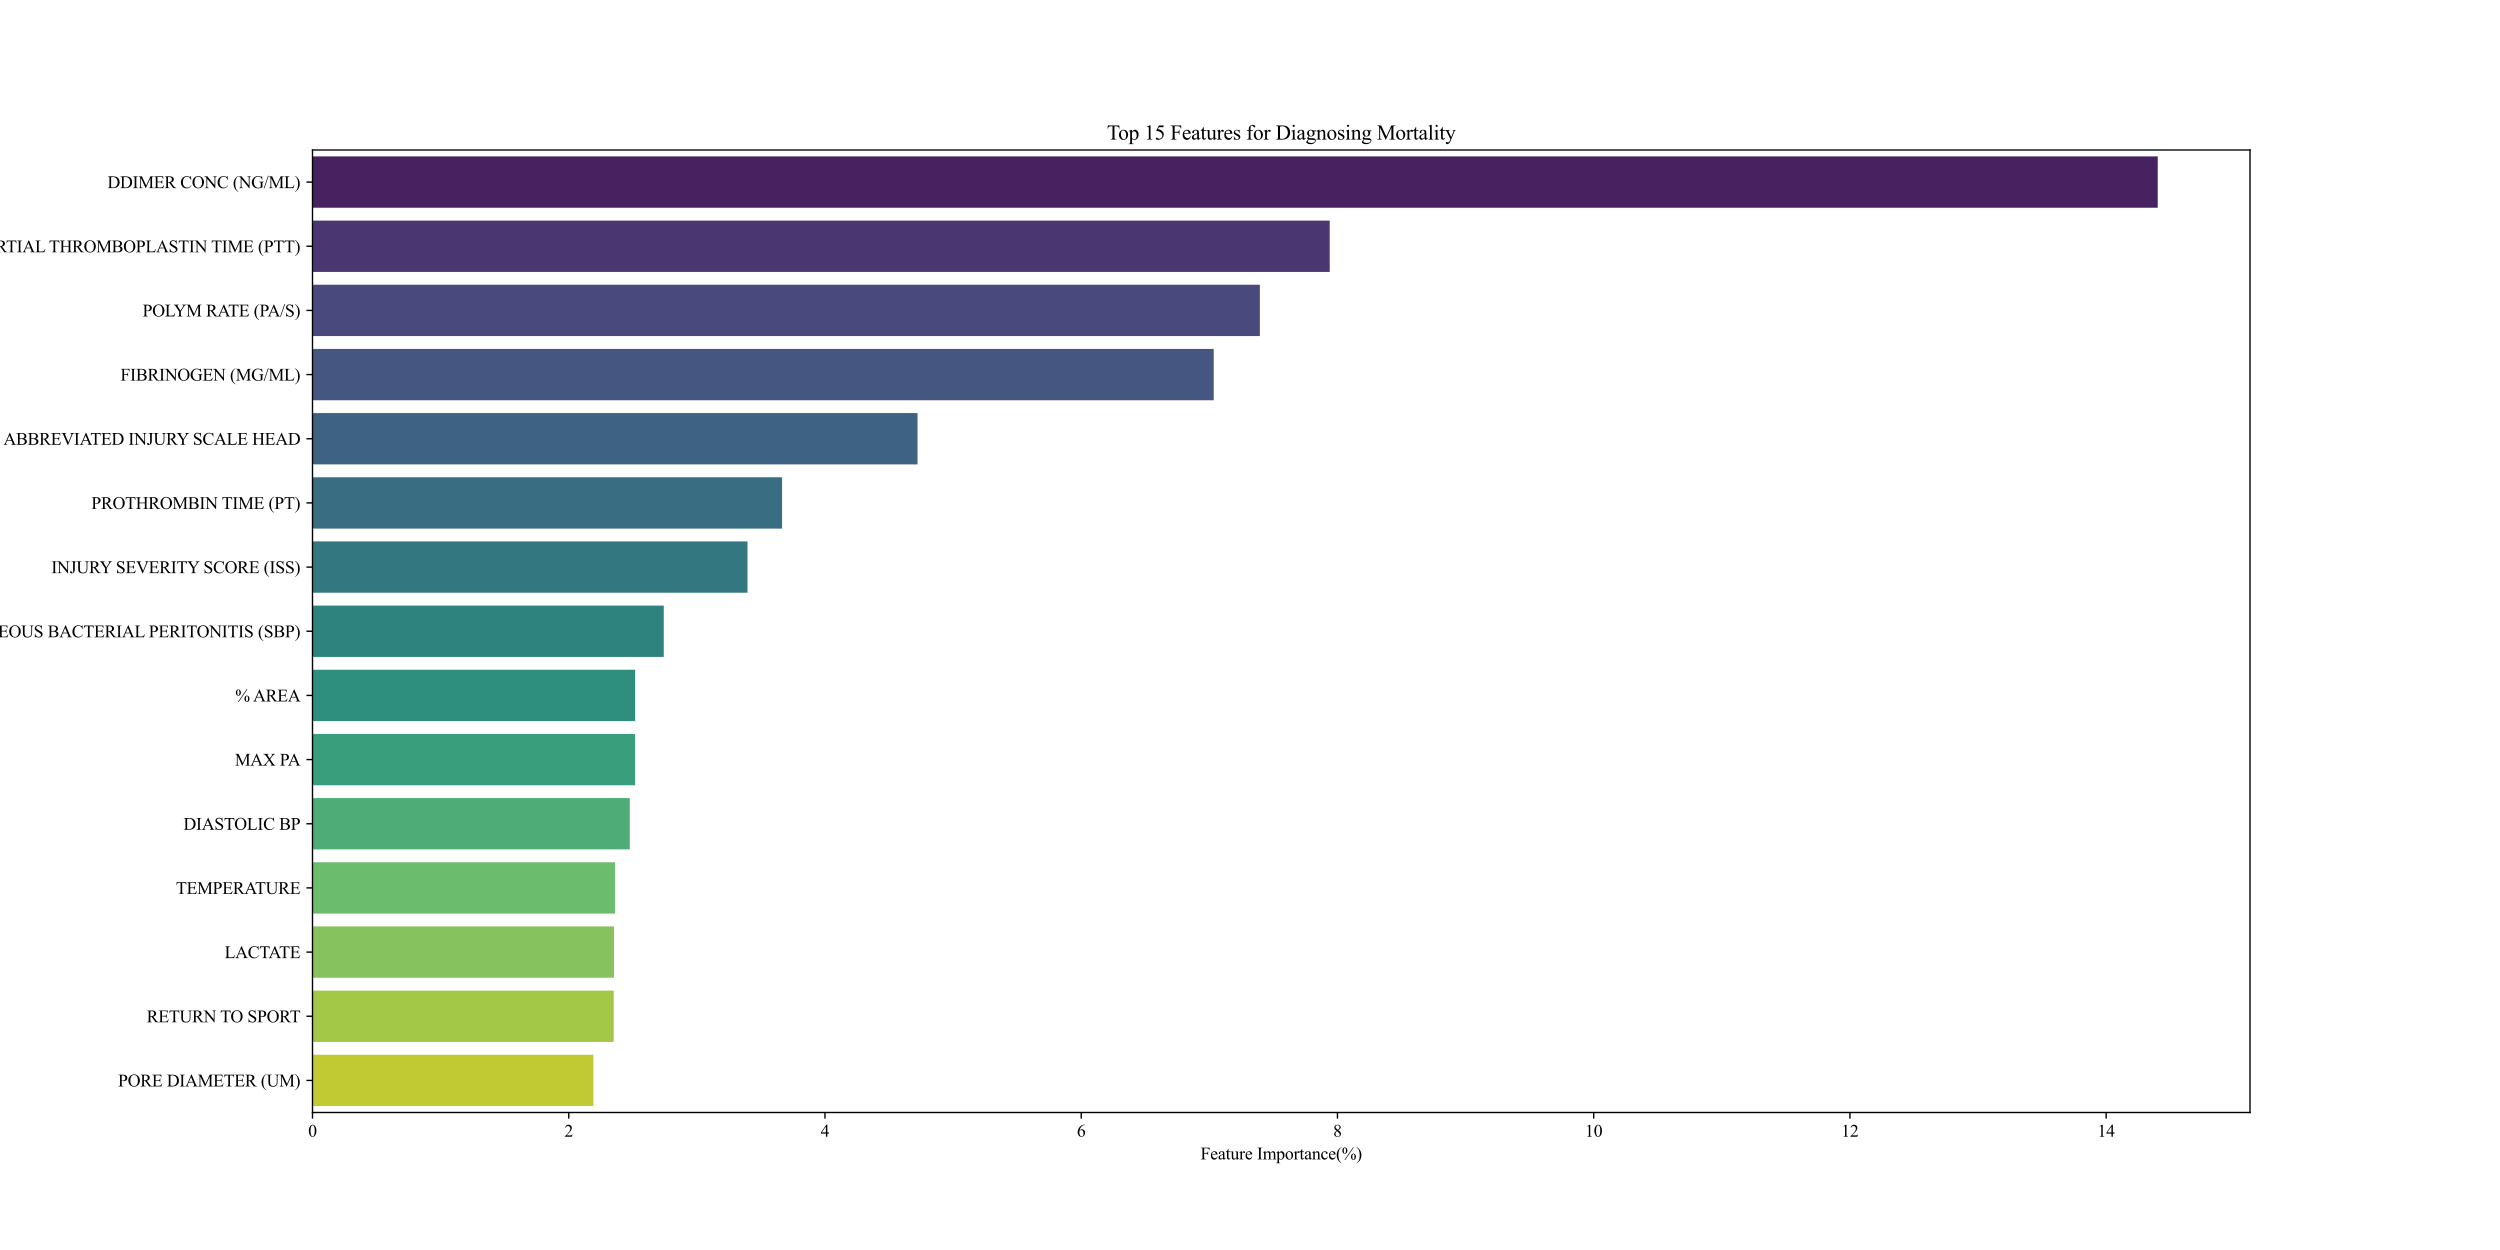 <?xml version="1.0" encoding="utf-8" standalone="no"?>
<!DOCTYPE svg PUBLIC "-//W3C//DTD SVG 1.1//EN"
  "http://www.w3.org/Graphics/SVG/1.1/DTD/svg11.dtd">
<svg xmlns:xlink="http://www.w3.org/1999/xlink" width="1440pt" height="720pt" viewBox="0 0 1440 720" xmlns="http://www.w3.org/2000/svg" version="1.1">
 <defs>
  <style type="text/css">*{stroke-linejoin: round; stroke-linecap: butt}</style>
 </defs>
 <g id="figure_1">
  <g id="patch_1">
   <path d="M 0 720 
L 1440 720 
L 1440 0 
L 0 0 
z
" style="fill: #ffffff"/>
  </g>
  <g id="axes_1">
   <g id="patch_2">
    <path d="M 180 640.8 
L 1296 640.8 
L 1296 86.4 
L 180 86.4 
z
" style="fill: #ffffff"/>
   </g>
   <g id="patch_3">
    <path d="M 180 90.096 
L 1242.857 90.096 
L 1242.857 119.664 
L 180 119.664 
z
" clip-path="url(#p52be9c7755)" style="fill: #462260"/>
   </g>
   <g id="patch_4">
    <path d="M 180 127.056 
L 765.91 127.056 
L 765.91 156.624 
L 180 156.624 
z
" clip-path="url(#p52be9c7755)" style="fill: #4a3771"/>
   </g>
   <g id="patch_5">
    <path d="M 180 164.016 
L 725.683 164.016 
L 725.683 193.584 
L 180 193.584 
z
" clip-path="url(#p52be9c7755)" style="fill: #4a497d"/>
   </g>
   <g id="patch_6">
    <path d="M 180 200.976 
L 699.103 200.976 
L 699.103 230.544 
L 180 230.544 
z
" clip-path="url(#p52be9c7755)" style="fill: #455681"/>
   </g>
   <g id="patch_7">
    <path d="M 180 237.936 
L 528.495 237.936 
L 528.495 267.504 
L 180 267.504 
z
" clip-path="url(#p52be9c7755)" style="fill: #3e6282"/>
   </g>
   <g id="patch_8">
    <path d="M 180 274.896 
L 450.472 274.896 
L 450.472 304.464 
L 180 304.464 
z
" clip-path="url(#p52be9c7755)" style="fill: #386d82"/>
   </g>
   <g id="patch_9">
    <path d="M 180 311.856 
L 430.567 311.856 
L 430.567 341.424 
L 180 341.424 
z
" clip-path="url(#p52be9c7755)" style="fill: #337881"/>
   </g>
   <g id="patch_10">
    <path d="M 180 348.816 
L 382.334 348.816 
L 382.334 378.384 
L 180 378.384 
z
" clip-path="url(#p52be9c7755)" style="fill: #2f837f"/>
   </g>
   <g id="patch_11">
    <path d="M 180 385.776 
L 365.845 385.776 
L 365.845 415.344 
L 180 415.344 
z
" clip-path="url(#p52be9c7755)" style="fill: #2f8f7e"/>
   </g>
   <g id="patch_12">
    <path d="M 180 422.736 
L 365.827 422.736 
L 365.827 452.304 
L 180 452.304 
z
" clip-path="url(#p52be9c7755)" style="fill: #399e7b"/>
   </g>
   <g id="patch_13">
    <path d="M 180 459.696 
L 362.753 459.696 
L 362.753 489.264 
L 180 489.264 
z
" clip-path="url(#p52be9c7755)" style="fill: #4ead76"/>
   </g>
   <g id="patch_14">
    <path d="M 180 496.656 
L 354.315 496.656 
L 354.315 526.224 
L 180 526.224 
z
" clip-path="url(#p52be9c7755)" style="fill: #6cbc6e"/>
   </g>
   <g id="patch_15">
    <path d="M 180 533.616 
L 353.666 533.616 
L 353.666 563.184 
L 180 563.184 
z
" clip-path="url(#p52be9c7755)" style="fill: #87c35c"/>
   </g>
   <g id="patch_16">
    <path d="M 180 570.576 
L 353.511 570.576 
L 353.511 600.144 
L 180 600.144 
z
" clip-path="url(#p52be9c7755)" style="fill: #a3c746"/>
   </g>
   <g id="patch_17">
    <path d="M 180 607.536 
L 341.787 607.536 
L 341.787 637.104 
L 180 637.104 
z
" clip-path="url(#p52be9c7755)" style="fill: #c1c933"/>
   </g>
   <g id="matplotlib.axis_1">
    <g id="xtick_1">
     <g id="line2d_1">
      <defs>
       <path id="m506f7ccc96" d="M 0 0 
L 0 3.5 
" style="stroke: #000000; stroke-width: 0.8"/>
      </defs>
      <g>
       <use xlink:href="#m506f7ccc96" x="180" y="640.8" style="stroke: #000000; stroke-width: 0.8"/>
      </g>
     </g>
     <g id="text_1">
      <!-- 0 -->
      <g transform="translate(177.5 654.744) scale(0.1 -0.1)">
       <defs>
        <path id="TimesNewRomanPSMT-30" d="M 231 2094 
Q 231 2819 450 3342 
Q 669 3866 1031 4122 
Q 1313 4325 1613 4325 
Q 2100 4325 2488 3828 
Q 2972 3213 2972 2159 
Q 2972 1422 2759 906 
Q 2547 391 2217 158 
Q 1888 -75 1581 -75 
Q 975 -75 572 641 
Q 231 1244 231 2094 
z
M 844 2016 
Q 844 1141 1059 588 
Q 1238 122 1591 122 
Q 1759 122 1940 273 
Q 2122 425 2216 781 
Q 2359 1319 2359 2297 
Q 2359 3022 2209 3506 
Q 2097 3866 1919 4016 
Q 1791 4119 1609 4119 
Q 1397 4119 1231 3928 
Q 1006 3669 925 3112 
Q 844 2556 844 2016 
z
" transform="scale(0.016)"/>
       </defs>
       <use xlink:href="#TimesNewRomanPSMT-30"/>
      </g>
     </g>
    </g>
    <g id="xtick_2">
     <g id="line2d_2">
      <g>
       <use xlink:href="#m506f7ccc96" x="327.594" y="640.8" style="stroke: #000000; stroke-width: 0.8"/>
      </g>
     </g>
     <g id="text_2">
      <!-- 2 -->
      <g transform="translate(325.094 654.744) scale(0.1 -0.1)">
       <defs>
        <path id="TimesNewRomanPSMT-32" d="M 2934 816 
L 2638 0 
L 138 0 
L 138 116 
Q 1241 1122 1691 1759 
Q 2141 2397 2141 2925 
Q 2141 3328 1894 3587 
Q 1647 3847 1303 3847 
Q 991 3847 742 3664 
Q 494 3481 375 3128 
L 259 3128 
Q 338 3706 661 4015 
Q 984 4325 1469 4325 
Q 1984 4325 2329 3994 
Q 2675 3663 2675 3213 
Q 2675 2891 2525 2569 
Q 2294 2063 1775 1497 
Q 997 647 803 472 
L 1909 472 
Q 2247 472 2383 497 
Q 2519 522 2628 598 
Q 2738 675 2819 816 
L 2934 816 
z
" transform="scale(0.016)"/>
       </defs>
       <use xlink:href="#TimesNewRomanPSMT-32"/>
      </g>
     </g>
    </g>
    <g id="xtick_3">
     <g id="line2d_3">
      <g>
       <use xlink:href="#m506f7ccc96" x="475.188" y="640.8" style="stroke: #000000; stroke-width: 0.8"/>
      </g>
     </g>
     <g id="text_3">
      <!-- 4 -->
      <g transform="translate(472.688 654.744) scale(0.1 -0.1)">
       <defs>
        <path id="TimesNewRomanPSMT-34" d="M 2978 1563 
L 2978 1119 
L 2409 1119 
L 2409 0 
L 1894 0 
L 1894 1119 
L 100 1119 
L 100 1519 
L 2066 4325 
L 2409 4325 
L 2409 1563 
L 2978 1563 
z
M 1894 1563 
L 1894 3666 
L 406 1563 
L 1894 1563 
z
" transform="scale(0.016)"/>
       </defs>
       <use xlink:href="#TimesNewRomanPSMT-34"/>
      </g>
     </g>
    </g>
    <g id="xtick_4">
     <g id="line2d_4">
      <g>
       <use xlink:href="#m506f7ccc96" x="622.782" y="640.8" style="stroke: #000000; stroke-width: 0.8"/>
      </g>
     </g>
     <g id="text_4">
      <!-- 6 -->
      <g transform="translate(620.282 654.744) scale(0.1 -0.1)">
       <defs>
        <path id="TimesNewRomanPSMT-36" d="M 2869 4325 
L 2869 4209 
Q 2456 4169 2195 4045 
Q 1934 3922 1679 3669 
Q 1425 3416 1258 3105 
Q 1091 2794 978 2366 
Q 1428 2675 1881 2675 
Q 2316 2675 2634 2325 
Q 2953 1975 2953 1425 
Q 2953 894 2631 456 
Q 2244 -75 1606 -75 
Q 1172 -75 869 213 
Q 275 772 275 1663 
Q 275 2231 503 2743 
Q 731 3256 1154 3653 
Q 1578 4050 1965 4187 
Q 2353 4325 2688 4325 
L 2869 4325 
z
M 925 2138 
Q 869 1716 869 1456 
Q 869 1156 980 804 
Q 1091 453 1309 247 
Q 1469 100 1697 100 
Q 1969 100 2183 356 
Q 2397 613 2397 1088 
Q 2397 1622 2184 2012 
Q 1972 2403 1581 2403 
Q 1463 2403 1327 2353 
Q 1191 2303 925 2138 
z
" transform="scale(0.016)"/>
       </defs>
       <use xlink:href="#TimesNewRomanPSMT-36"/>
      </g>
     </g>
    </g>
    <g id="xtick_5">
     <g id="line2d_5">
      <g>
       <use xlink:href="#m506f7ccc96" x="770.376" y="640.8" style="stroke: #000000; stroke-width: 0.8"/>
      </g>
     </g>
     <g id="text_5">
      <!-- 8 -->
      <g transform="translate(767.876 654.744) scale(0.1 -0.1)">
       <defs>
        <path id="TimesNewRomanPSMT-38" d="M 1228 2134 
Q 725 2547 579 2797 
Q 434 3047 434 3316 
Q 434 3728 753 4026 
Q 1072 4325 1600 4325 
Q 2113 4325 2425 4047 
Q 2738 3769 2738 3413 
Q 2738 3175 2569 2928 
Q 2400 2681 1866 2347 
Q 2416 1922 2594 1678 
Q 2831 1359 2831 1006 
Q 2831 559 2490 242 
Q 2150 -75 1597 -75 
Q 994 -75 656 303 
Q 388 606 388 966 
Q 388 1247 577 1523 
Q 766 1800 1228 2134 
z
M 1719 2469 
Q 2094 2806 2194 3001 
Q 2294 3197 2294 3444 
Q 2294 3772 2109 3958 
Q 1925 4144 1606 4144 
Q 1288 4144 1088 3959 
Q 888 3775 888 3528 
Q 888 3366 970 3203 
Q 1053 3041 1206 2894 
L 1719 2469 
z
M 1375 2016 
Q 1116 1797 991 1539 
Q 866 1281 866 981 
Q 866 578 1086 336 
Q 1306 94 1647 94 
Q 1984 94 2187 284 
Q 2391 475 2391 747 
Q 2391 972 2272 1150 
Q 2050 1481 1375 2016 
z
" transform="scale(0.016)"/>
       </defs>
       <use xlink:href="#TimesNewRomanPSMT-38"/>
      </g>
     </g>
    </g>
    <g id="xtick_6">
     <g id="line2d_6">
      <g>
       <use xlink:href="#m506f7ccc96" x="917.97" y="640.8" style="stroke: #000000; stroke-width: 0.8"/>
      </g>
     </g>
     <g id="text_6">
      <!-- 10 -->
      <g transform="translate(912.97 654.744) scale(0.1 -0.1)">
       <defs>
        <path id="TimesNewRomanPSMT-31" d="M 750 3822 
L 1781 4325 
L 1884 4325 
L 1884 747 
Q 1884 391 1914 303 
Q 1944 216 2037 169 
Q 2131 122 2419 116 
L 2419 0 
L 825 0 
L 825 116 
Q 1125 122 1212 167 
Q 1300 213 1334 289 
Q 1369 366 1369 747 
L 1369 3034 
Q 1369 3497 1338 3628 
Q 1316 3728 1258 3775 
Q 1200 3822 1119 3822 
Q 1003 3822 797 3725 
L 750 3822 
z
" transform="scale(0.016)"/>
       </defs>
       <use xlink:href="#TimesNewRomanPSMT-31"/>
       <use xlink:href="#TimesNewRomanPSMT-30" x="50"/>
      </g>
     </g>
    </g>
    <g id="xtick_7">
     <g id="line2d_7">
      <g>
       <use xlink:href="#m506f7ccc96" x="1065.564" y="640.8" style="stroke: #000000; stroke-width: 0.8"/>
      </g>
     </g>
     <g id="text_7">
      <!-- 12 -->
      <g transform="translate(1060.564 654.744) scale(0.1 -0.1)">
       <use xlink:href="#TimesNewRomanPSMT-31"/>
       <use xlink:href="#TimesNewRomanPSMT-32" x="50"/>
      </g>
     </g>
    </g>
    <g id="xtick_8">
     <g id="line2d_8">
      <g>
       <use xlink:href="#m506f7ccc96" x="1213.158" y="640.8" style="stroke: #000000; stroke-width: 0.8"/>
      </g>
     </g>
     <g id="text_8">
      <!-- 14 -->
      <g transform="translate(1208.158 654.744) scale(0.1 -0.1)">
       <use xlink:href="#TimesNewRomanPSMT-31"/>
       <use xlink:href="#TimesNewRomanPSMT-34" x="50"/>
      </g>
     </g>
    </g>
    <g id="text_9">
     <!-- Feature Importance(%) -->
     <g transform="translate(691.496 667.827) scale(0.1 -0.1)">
      <defs>
       <path id="TimesNewRomanPSMT-46" d="M 1309 4006 
L 1309 2341 
L 2081 2341 
Q 2347 2341 2470 2458 
Q 2594 2575 2634 2922 
L 2750 2922 
L 2750 1488 
L 2634 1488 
Q 2631 1734 2570 1850 
Q 2509 1966 2401 2023 
Q 2294 2081 2081 2081 
L 1309 2081 
L 1309 750 
Q 1309 428 1350 325 
Q 1381 247 1481 191 
Q 1619 116 1769 116 
L 1922 116 
L 1922 0 
L 103 0 
L 103 116 
L 253 116 
Q 516 116 634 269 
Q 709 369 709 750 
L 709 3488 
Q 709 3809 669 3913 
Q 638 3991 541 4047 
Q 406 4122 253 4122 
L 103 4122 
L 103 4238 
L 3256 4238 
L 3297 3306 
L 3188 3306 
Q 3106 3603 2998 3742 
Q 2891 3881 2733 3943 
Q 2575 4006 2244 4006 
L 1309 4006 
z
" transform="scale(0.016)"/>
       <path id="TimesNewRomanPSMT-65" d="M 681 1784 
Q 678 1147 991 784 
Q 1303 422 1725 422 
Q 2006 422 2214 576 
Q 2422 731 2563 1106 
L 2659 1044 
Q 2594 616 2278 264 
Q 1963 -88 1488 -88 
Q 972 -88 605 314 
Q 238 716 238 1394 
Q 238 2128 614 2539 
Q 991 2950 1559 2950 
Q 2041 2950 2350 2633 
Q 2659 2316 2659 1784 
L 681 1784 
z
M 681 1966 
L 2006 1966 
Q 1991 2241 1941 2353 
Q 1863 2528 1708 2628 
Q 1553 2728 1384 2728 
Q 1125 2728 920 2526 
Q 716 2325 681 1966 
z
" transform="scale(0.016)"/>
       <path id="TimesNewRomanPSMT-61" d="M 1822 413 
Q 1381 72 1269 19 
Q 1100 -59 909 -59 
Q 613 -59 420 144 
Q 228 347 228 678 
Q 228 888 322 1041 
Q 450 1253 767 1440 
Q 1084 1628 1822 1897 
L 1822 2009 
Q 1822 2438 1686 2597 
Q 1550 2756 1291 2756 
Q 1094 2756 978 2650 
Q 859 2544 859 2406 
L 866 2225 
Q 866 2081 792 2003 
Q 719 1925 600 1925 
Q 484 1925 411 2006 
Q 338 2088 338 2228 
Q 338 2497 613 2722 
Q 888 2947 1384 2947 
Q 1766 2947 2009 2819 
Q 2194 2722 2281 2516 
Q 2338 2381 2338 1966 
L 2338 994 
Q 2338 584 2353 492 
Q 2369 400 2405 369 
Q 2441 338 2488 338 
Q 2538 338 2575 359 
Q 2641 400 2828 588 
L 2828 413 
Q 2478 -56 2159 -56 
Q 2006 -56 1915 50 
Q 1825 156 1822 413 
z
M 1822 616 
L 1822 1706 
Q 1350 1519 1213 1441 
Q 966 1303 859 1153 
Q 753 1003 753 825 
Q 753 600 887 451 
Q 1022 303 1197 303 
Q 1434 303 1822 616 
z
" transform="scale(0.016)"/>
       <path id="TimesNewRomanPSMT-74" d="M 1031 3803 
L 1031 2863 
L 1700 2863 
L 1700 2644 
L 1031 2644 
L 1031 788 
Q 1031 509 1111 412 
Q 1191 316 1316 316 
Q 1419 316 1516 380 
Q 1613 444 1666 569 
L 1788 569 
Q 1678 263 1478 108 
Q 1278 -47 1066 -47 
Q 922 -47 784 33 
Q 647 113 581 261 
Q 516 409 516 719 
L 516 2644 
L 63 2644 
L 63 2747 
Q 234 2816 414 2980 
Q 594 3144 734 3369 
Q 806 3488 934 3803 
L 1031 3803 
z
" transform="scale(0.016)"/>
       <path id="TimesNewRomanPSMT-75" d="M 2709 2863 
L 2709 1128 
Q 2709 631 2732 520 
Q 2756 409 2807 365 
Q 2859 322 2928 322 
Q 3025 322 3147 375 
L 3191 266 
L 2334 -88 
L 2194 -88 
L 2194 519 
Q 1825 119 1631 15 
Q 1438 -88 1222 -88 
Q 981 -88 804 51 
Q 628 191 559 409 
Q 491 628 491 1028 
L 491 2306 
Q 491 2509 447 2587 
Q 403 2666 317 2708 
Q 231 2750 6 2747 
L 6 2863 
L 1009 2863 
L 1009 947 
Q 1009 547 1148 422 
Q 1288 297 1484 297 
Q 1619 297 1789 381 
Q 1959 466 2194 703 
L 2194 2325 
Q 2194 2569 2105 2655 
Q 2016 2741 1734 2747 
L 1734 2863 
L 2709 2863 
z
" transform="scale(0.016)"/>
       <path id="TimesNewRomanPSMT-72" d="M 1038 2947 
L 1038 2303 
Q 1397 2947 1775 2947 
Q 1947 2947 2059 2842 
Q 2172 2738 2172 2600 
Q 2172 2478 2090 2393 
Q 2009 2309 1897 2309 
Q 1788 2309 1652 2417 
Q 1516 2525 1450 2525 
Q 1394 2525 1328 2463 
Q 1188 2334 1038 2041 
L 1038 669 
Q 1038 431 1097 309 
Q 1138 225 1241 169 
Q 1344 113 1538 113 
L 1538 0 
L 72 0 
L 72 113 
Q 291 113 397 181 
Q 475 231 506 341 
Q 522 394 522 644 
L 522 1753 
Q 522 2253 501 2348 
Q 481 2444 426 2487 
Q 372 2531 291 2531 
Q 194 2531 72 2484 
L 41 2597 
L 906 2947 
L 1038 2947 
z
" transform="scale(0.016)"/>
       <path id="TimesNewRomanPSMT-20" transform="scale(0.016)"/>
       <path id="TimesNewRomanPSMT-49" d="M 1975 116 
L 1975 0 
L 159 0 
L 159 116 
L 309 116 
Q 572 116 691 269 
Q 766 369 766 750 
L 766 3488 
Q 766 3809 725 3913 
Q 694 3991 597 4047 
Q 459 4122 309 4122 
L 159 4122 
L 159 4238 
L 1975 4238 
L 1975 4122 
L 1822 4122 
Q 1563 4122 1444 3969 
Q 1366 3869 1366 3488 
L 1366 750 
Q 1366 428 1406 325 
Q 1438 247 1538 191 
Q 1672 116 1822 116 
L 1975 116 
z
" transform="scale(0.016)"/>
       <path id="TimesNewRomanPSMT-6d" d="M 1050 2338 
Q 1363 2650 1419 2697 
Q 1559 2816 1721 2881 
Q 1884 2947 2044 2947 
Q 2313 2947 2506 2790 
Q 2700 2634 2766 2338 
Q 3088 2713 3309 2830 
Q 3531 2947 3766 2947 
Q 3994 2947 4170 2830 
Q 4347 2713 4450 2447 
Q 4519 2266 4519 1878 
L 4519 647 
Q 4519 378 4559 278 
Q 4591 209 4675 161 
Q 4759 113 4950 113 
L 4950 0 
L 3538 0 
L 3538 113 
L 3597 113 
Q 3781 113 3884 184 
Q 3956 234 3988 344 
Q 4000 397 4000 647 
L 4000 1878 
Q 4000 2228 3916 2372 
Q 3794 2572 3525 2572 
Q 3359 2572 3192 2489 
Q 3025 2406 2788 2181 
L 2781 2147 
L 2788 2013 
L 2788 647 
Q 2788 353 2820 281 
Q 2853 209 2943 161 
Q 3034 113 3253 113 
L 3253 0 
L 1806 0 
L 1806 113 
Q 2044 113 2133 169 
Q 2222 225 2256 338 
Q 2272 391 2272 647 
L 2272 1878 
Q 2272 2228 2169 2381 
Q 2031 2581 1784 2581 
Q 1616 2581 1450 2491 
Q 1191 2353 1050 2181 
L 1050 647 
Q 1050 366 1089 281 
Q 1128 197 1204 155 
Q 1281 113 1516 113 
L 1516 0 
L 100 0 
L 100 113 
Q 297 113 375 155 
Q 453 197 493 289 
Q 534 381 534 647 
L 534 1741 
Q 534 2213 506 2350 
Q 484 2453 437 2492 
Q 391 2531 309 2531 
Q 222 2531 100 2484 
L 53 2597 
L 916 2947 
L 1050 2947 
L 1050 2338 
z
" transform="scale(0.016)"/>
       <path id="TimesNewRomanPSMT-70" d="M -6 2578 
L 875 2934 
L 994 2934 
L 994 2266 
Q 1216 2644 1439 2795 
Q 1663 2947 1909 2947 
Q 2341 2947 2628 2609 
Q 2981 2197 2981 1534 
Q 2981 794 2556 309 
Q 2206 -88 1675 -88 
Q 1444 -88 1275 -22 
Q 1150 25 994 166 
L 994 -706 
Q 994 -1000 1030 -1079 
Q 1066 -1159 1155 -1206 
Q 1244 -1253 1478 -1253 
L 1478 -1369 
L -22 -1369 
L -22 -1253 
L 56 -1253 
Q 228 -1256 350 -1188 
Q 409 -1153 442 -1076 
Q 475 -1000 475 -688 
L 475 2019 
Q 475 2297 450 2372 
Q 425 2447 370 2484 
Q 316 2522 222 2522 
Q 147 2522 31 2478 
L -6 2578 
z
M 994 2081 
L 994 1013 
Q 994 666 1022 556 
Q 1066 375 1236 237 
Q 1406 100 1666 100 
Q 1978 100 2172 344 
Q 2425 663 2425 1241 
Q 2425 1897 2138 2250 
Q 1938 2494 1663 2494 
Q 1513 2494 1366 2419 
Q 1253 2363 994 2081 
z
" transform="scale(0.016)"/>
       <path id="TimesNewRomanPSMT-6f" d="M 1600 2947 
Q 2250 2947 2644 2453 
Q 2978 2031 2978 1484 
Q 2978 1100 2793 706 
Q 2609 313 2286 112 
Q 1963 -88 1566 -88 
Q 919 -88 538 428 
Q 216 863 216 1403 
Q 216 1797 411 2186 
Q 606 2575 925 2761 
Q 1244 2947 1600 2947 
z
M 1503 2744 
Q 1338 2744 1170 2645 
Q 1003 2547 900 2300 
Q 797 2053 797 1666 
Q 797 1041 1045 587 
Q 1294 134 1700 134 
Q 2003 134 2200 384 
Q 2397 634 2397 1244 
Q 2397 2006 2069 2444 
Q 1847 2744 1503 2744 
z
" transform="scale(0.016)"/>
       <path id="TimesNewRomanPSMT-6e" d="M 1034 2341 
Q 1538 2947 1994 2947 
Q 2228 2947 2397 2830 
Q 2566 2713 2666 2444 
Q 2734 2256 2734 1869 
L 2734 647 
Q 2734 375 2778 278 
Q 2813 200 2889 156 
Q 2966 113 3172 113 
L 3172 0 
L 1756 0 
L 1756 113 
L 1816 113 
Q 2016 113 2095 173 
Q 2175 234 2206 353 
Q 2219 400 2219 647 
L 2219 1819 
Q 2219 2209 2117 2386 
Q 2016 2563 1775 2563 
Q 1403 2563 1034 2156 
L 1034 647 
Q 1034 356 1069 288 
Q 1113 197 1189 155 
Q 1266 113 1500 113 
L 1500 0 
L 84 0 
L 84 113 
L 147 113 
Q 366 113 442 223 
Q 519 334 519 647 
L 519 1709 
Q 519 2225 495 2337 
Q 472 2450 423 2490 
Q 375 2531 294 2531 
Q 206 2531 84 2484 
L 38 2597 
L 900 2947 
L 1034 2947 
L 1034 2341 
z
" transform="scale(0.016)"/>
       <path id="TimesNewRomanPSMT-63" d="M 2631 1088 
Q 2516 522 2178 217 
Q 1841 -88 1431 -88 
Q 944 -88 581 321 
Q 219 731 219 1428 
Q 219 2103 620 2525 
Q 1022 2947 1584 2947 
Q 2006 2947 2278 2723 
Q 2550 2500 2550 2259 
Q 2550 2141 2473 2067 
Q 2397 1994 2259 1994 
Q 2075 1994 1981 2113 
Q 1928 2178 1911 2362 
Q 1894 2547 1784 2644 
Q 1675 2738 1481 2738 
Q 1169 2738 978 2506 
Q 725 2200 725 1697 
Q 725 1184 976 792 
Q 1228 400 1656 400 
Q 1963 400 2206 609 
Q 2378 753 2541 1131 
L 2631 1088 
z
" transform="scale(0.016)"/>
       <path id="TimesNewRomanPSMT-28" d="M 1988 -1253 
L 1988 -1369 
Q 1516 -1131 1200 -813 
Q 750 -359 506 256 
Q 263 872 263 1534 
Q 263 2503 741 3301 
Q 1219 4100 1988 4444 
L 1988 4313 
Q 1603 4100 1356 3731 
Q 1109 3363 987 2797 
Q 866 2231 866 1616 
Q 866 947 969 400 
Q 1050 -31 1165 -292 
Q 1281 -553 1476 -793 
Q 1672 -1034 1988 -1253 
z
" transform="scale(0.016)"/>
       <path id="TimesNewRomanPSMT-25" d="M 4350 4334 
L 1263 -175 
L 984 -175 
L 4072 4334 
L 4350 4334 
z
M 1138 4334 
Q 1559 4334 1792 3984 
Q 2025 3634 2025 3181 
Q 2025 2638 1762 2341 
Q 1500 2044 1131 2044 
Q 884 2044 678 2180 
Q 472 2316 348 2584 
Q 225 2853 225 3181 
Q 225 3509 350 3786 
Q 475 4063 692 4198 
Q 909 4334 1138 4334 
z
M 1128 4159 
Q 969 4159 845 3971 
Q 722 3784 722 3184 
Q 722 2750 791 2522 
Q 844 2350 956 2256 
Q 1022 2200 1119 2200 
Q 1269 2200 1375 2363 
Q 1531 2603 1531 3166 
Q 1531 3759 1378 4000 
Q 1278 4159 1128 4159 
z
M 4206 2103 
Q 4428 2103 4648 1962 
Q 4869 1822 4989 1553 
Q 5109 1284 5109 963 
Q 5109 409 4843 117 
Q 4578 -175 4216 -175 
Q 3988 -175 3773 -34 
Q 3559 106 3436 367 
Q 3313 628 3313 963 
Q 3313 1291 3436 1562 
Q 3559 1834 3773 1968 
Q 3988 2103 4206 2103 
z
M 4209 1938 
Q 4059 1938 3950 1769 
Q 3809 1550 3809 941 
Q 3809 381 3953 159 
Q 4059 0 4209 0 
Q 4353 0 4466 172 
Q 4616 400 4616 956 
Q 4616 1544 4466 1778 
Q 4363 1938 4209 1938 
z
" transform="scale(0.016)"/>
       <path id="TimesNewRomanPSMT-29" d="M 144 4313 
L 144 4444 
Q 619 4209 934 3891 
Q 1381 3434 1625 2820 
Q 1869 2206 1869 1541 
Q 1869 572 1392 -226 
Q 916 -1025 144 -1369 
L 144 -1253 
Q 528 -1038 776 -670 
Q 1025 -303 1145 264 
Q 1266 831 1266 1447 
Q 1266 2113 1163 2663 
Q 1084 3094 967 3353 
Q 850 3613 656 3853 
Q 463 4094 144 4313 
z
" transform="scale(0.016)"/>
      </defs>
      <use xlink:href="#TimesNewRomanPSMT-46"/>
      <use xlink:href="#TimesNewRomanPSMT-65" x="55.615"/>
      <use xlink:href="#TimesNewRomanPSMT-61" x="100"/>
      <use xlink:href="#TimesNewRomanPSMT-74" x="144.385"/>
      <use xlink:href="#TimesNewRomanPSMT-75" x="172.168"/>
      <use xlink:href="#TimesNewRomanPSMT-72" x="222.168"/>
      <use xlink:href="#TimesNewRomanPSMT-65" x="255.469"/>
      <use xlink:href="#TimesNewRomanPSMT-20" x="299.854"/>
      <use xlink:href="#TimesNewRomanPSMT-49" x="324.854"/>
      <use xlink:href="#TimesNewRomanPSMT-6d" x="358.154"/>
      <use xlink:href="#TimesNewRomanPSMT-70" x="435.938"/>
      <use xlink:href="#TimesNewRomanPSMT-6f" x="485.938"/>
      <use xlink:href="#TimesNewRomanPSMT-72" x="535.938"/>
      <use xlink:href="#TimesNewRomanPSMT-74" x="569.238"/>
      <use xlink:href="#TimesNewRomanPSMT-61" x="597.021"/>
      <use xlink:href="#TimesNewRomanPSMT-6e" x="641.406"/>
      <use xlink:href="#TimesNewRomanPSMT-63" x="691.406"/>
      <use xlink:href="#TimesNewRomanPSMT-65" x="735.791"/>
      <use xlink:href="#TimesNewRomanPSMT-28" x="780.176"/>
      <use xlink:href="#TimesNewRomanPSMT-25" x="813.477"/>
      <use xlink:href="#TimesNewRomanPSMT-29" x="896.777"/>
     </g>
    </g>
   </g>
   <g id="matplotlib.axis_2">
    <g id="ytick_1">
     <g id="line2d_9">
      <defs>
       <path id="md787415d33" d="M 0 0 
L -3.5 0 
" style="stroke: #000000; stroke-width: 0.8"/>
      </defs>
      <g>
       <use xlink:href="#md787415d33" x="180" y="104.88" style="stroke: #000000; stroke-width: 0.8"/>
      </g>
     </g>
     <g id="text_10">
      <!-- DDIMER CONC (NG/ML) -->
      <g transform="translate(61.891 108.352) scale(0.1 -0.1)">
       <defs>
        <path id="TimesNewRomanPSMT-44" d="M 109 0 
L 109 116 
L 269 116 
Q 538 116 650 288 
Q 719 391 719 750 
L 719 3488 
Q 719 3884 631 3984 
Q 509 4122 269 4122 
L 109 4122 
L 109 4238 
L 1834 4238 
Q 2784 4238 3279 4022 
Q 3775 3806 4076 3303 
Q 4378 2800 4378 2141 
Q 4378 1256 3841 663 
Q 3238 0 2003 0 
L 109 0 
z
M 1319 306 
Q 1716 219 1984 219 
Q 2709 219 3187 728 
Q 3666 1238 3666 2109 
Q 3666 2988 3187 3494 
Q 2709 4000 1959 4000 
Q 1678 4000 1319 3909 
L 1319 306 
z
" transform="scale(0.016)"/>
        <path id="TimesNewRomanPSMT-4d" d="M 2619 0 
L 981 3566 
L 981 734 
Q 981 344 1066 247 
Q 1181 116 1431 116 
L 1581 116 
L 1581 0 
L 106 0 
L 106 116 
L 256 116 
Q 525 116 638 278 
Q 706 378 706 734 
L 706 3503 
Q 706 3784 644 3909 
Q 600 4000 483 4061 
Q 366 4122 106 4122 
L 106 4238 
L 1306 4238 
L 2844 922 
L 4356 4238 
L 5556 4238 
L 5556 4122 
L 5409 4122 
Q 5138 4122 5025 3959 
Q 4956 3859 4956 3503 
L 4956 734 
Q 4956 344 5044 247 
Q 5159 116 5409 116 
L 5556 116 
L 5556 0 
L 3756 0 
L 3756 116 
L 3906 116 
Q 4178 116 4288 278 
Q 4356 378 4356 734 
L 4356 3566 
L 2722 0 
L 2619 0 
z
" transform="scale(0.016)"/>
        <path id="TimesNewRomanPSMT-45" d="M 1338 4006 
L 1338 2331 
L 2269 2331 
Q 2631 2331 2753 2441 
Q 2916 2584 2934 2947 
L 3050 2947 
L 3050 1472 
L 2934 1472 
Q 2891 1781 2847 1869 
Q 2791 1978 2662 2040 
Q 2534 2103 2269 2103 
L 1338 2103 
L 1338 706 
Q 1338 425 1363 364 
Q 1388 303 1450 267 
Q 1513 231 1688 231 
L 2406 231 
Q 2766 231 2928 281 
Q 3091 331 3241 478 
Q 3434 672 3638 1063 
L 3763 1063 
L 3397 0 
L 131 0 
L 131 116 
L 281 116 
Q 431 116 566 188 
Q 666 238 702 338 
Q 738 438 738 747 
L 738 3500 
Q 738 3903 656 3997 
Q 544 4122 281 4122 
L 131 4122 
L 131 4238 
L 3397 4238 
L 3444 3309 
L 3322 3309 
Q 3256 3644 3176 3769 
Q 3097 3894 2941 3959 
Q 2816 4006 2500 4006 
L 1338 4006 
z
" transform="scale(0.016)"/>
        <path id="TimesNewRomanPSMT-52" d="M 4325 0 
L 3194 0 
L 1759 1981 
Q 1600 1975 1500 1975 
Q 1459 1975 1412 1976 
Q 1366 1978 1316 1981 
L 1316 750 
Q 1316 350 1403 253 
Q 1522 116 1759 116 
L 1925 116 
L 1925 0 
L 109 0 
L 109 116 
L 269 116 
Q 538 116 653 291 
Q 719 388 719 750 
L 719 3488 
Q 719 3888 631 3984 
Q 509 4122 269 4122 
L 109 4122 
L 109 4238 
L 1653 4238 
Q 2328 4238 2648 4139 
Q 2969 4041 3192 3777 
Q 3416 3513 3416 3147 
Q 3416 2756 3161 2468 
Q 2906 2181 2372 2063 
L 3247 847 
Q 3547 428 3762 290 
Q 3978 153 4325 116 
L 4325 0 
z
M 1316 2178 
Q 1375 2178 1419 2176 
Q 1463 2175 1491 2175 
Q 2097 2175 2405 2437 
Q 2713 2700 2713 3106 
Q 2713 3503 2464 3751 
Q 2216 4000 1806 4000 
Q 1625 4000 1316 3941 
L 1316 2178 
z
" transform="scale(0.016)"/>
        <path id="TimesNewRomanPSMT-43" d="M 3853 4334 
L 3950 2894 
L 3853 2894 
Q 3659 3541 3300 3825 
Q 2941 4109 2438 4109 
Q 2016 4109 1675 3895 
Q 1334 3681 1139 3212 
Q 944 2744 944 2047 
Q 944 1472 1128 1050 
Q 1313 628 1683 403 
Q 2053 178 2528 178 
Q 2941 178 3256 354 
Q 3572 531 3950 1056 
L 4047 994 
Q 3728 428 3303 165 
Q 2878 -97 2294 -97 
Q 1241 -97 663 684 
Q 231 1266 231 2053 
Q 231 2688 515 3219 
Q 800 3750 1298 4042 
Q 1797 4334 2388 4334 
Q 2847 4334 3294 4109 
Q 3425 4041 3481 4041 
Q 3566 4041 3628 4100 
Q 3709 4184 3744 4334 
L 3853 4334 
z
" transform="scale(0.016)"/>
        <path id="TimesNewRomanPSMT-4f" d="M 2341 4334 
Q 3166 4334 3770 3707 
Q 4375 3081 4375 2144 
Q 4375 1178 3765 540 
Q 3156 -97 2291 -97 
Q 1416 -97 820 525 
Q 225 1147 225 2134 
Q 225 3144 913 3781 
Q 1509 4334 2341 4334 
z
M 2281 4106 
Q 1713 4106 1369 3684 
Q 941 3159 941 2147 
Q 941 1109 1384 550 
Q 1725 125 2284 125 
Q 2881 125 3270 590 
Q 3659 1056 3659 2059 
Q 3659 3147 3231 3681 
Q 2888 4106 2281 4106 
z
" transform="scale(0.016)"/>
        <path id="TimesNewRomanPSMT-4e" d="M -84 4238 
L 1066 4238 
L 3656 1059 
L 3656 3503 
Q 3656 3894 3569 3991 
Q 3453 4122 3203 4122 
L 3056 4122 
L 3056 4238 
L 4531 4238 
L 4531 4122 
L 4381 4122 
Q 4113 4122 4000 3959 
Q 3931 3859 3931 3503 
L 3931 -69 
L 3819 -69 
L 1025 3344 
L 1025 734 
Q 1025 344 1109 247 
Q 1228 116 1475 116 
L 1625 116 
L 1625 0 
L 150 0 
L 150 116 
L 297 116 
Q 569 116 681 278 
Q 750 378 750 734 
L 750 3681 
Q 566 3897 470 3965 
Q 375 4034 191 4094 
Q 100 4122 -84 4122 
L -84 4238 
z
" transform="scale(0.016)"/>
        <path id="TimesNewRomanPSMT-47" d="M 3928 4334 
L 4038 2997 
L 3928 2997 
Q 3763 3497 3500 3750 
Q 3122 4116 2528 4116 
Q 1719 4116 1297 3475 
Q 944 2934 944 2188 
Q 944 1581 1178 1081 
Q 1413 581 1792 348 
Q 2172 116 2572 116 
Q 2806 116 3025 175 
Q 3244 234 3447 350 
L 3447 1575 
Q 3447 1894 3398 1992 
Q 3350 2091 3248 2142 
Q 3147 2194 2891 2194 
L 2891 2313 
L 4531 2313 
L 4531 2194 
L 4453 2194 
Q 4209 2194 4119 2031 
Q 4056 1916 4056 1575 
L 4056 278 
Q 3697 84 3347 -6 
Q 2997 -97 2569 -97 
Q 1341 -97 703 691 
Q 225 1281 225 2053 
Q 225 2613 494 3125 
Q 813 3734 1369 4063 
Q 1834 4334 2469 4334 
Q 2700 4334 2889 4296 
Q 3078 4259 3425 4131 
Q 3600 4066 3659 4066 
Q 3719 4066 3761 4120 
Q 3803 4175 3813 4334 
L 3928 4334 
z
" transform="scale(0.016)"/>
        <path id="TimesNewRomanPSMT-2f" d="M 1794 4444 
L 259 -88 
L 9 -88 
L 1544 4444 
L 1794 4444 
z
" transform="scale(0.016)"/>
        <path id="TimesNewRomanPSMT-4c" d="M 3669 1172 
L 3772 1150 
L 3409 0 
L 128 0 
L 128 116 
L 288 116 
Q 556 116 672 291 
Q 738 391 738 753 
L 738 3488 
Q 738 3884 650 3984 
Q 528 4122 288 4122 
L 128 4122 
L 128 4238 
L 2047 4238 
L 2047 4122 
Q 1709 4125 1573 4059 
Q 1438 3994 1388 3894 
Q 1338 3794 1338 3416 
L 1338 753 
Q 1338 494 1388 397 
Q 1425 331 1503 300 
Q 1581 269 1991 269 
L 2300 269 
Q 2788 269 2984 341 
Q 3181 413 3343 595 
Q 3506 778 3669 1172 
z
" transform="scale(0.016)"/>
       </defs>
       <use xlink:href="#TimesNewRomanPSMT-44"/>
       <use xlink:href="#TimesNewRomanPSMT-44" x="72.217"/>
       <use xlink:href="#TimesNewRomanPSMT-49" x="144.434"/>
       <use xlink:href="#TimesNewRomanPSMT-4d" x="177.734"/>
       <use xlink:href="#TimesNewRomanPSMT-45" x="266.65"/>
       <use xlink:href="#TimesNewRomanPSMT-52" x="327.734"/>
       <use xlink:href="#TimesNewRomanPSMT-20" x="394.434"/>
       <use xlink:href="#TimesNewRomanPSMT-43" x="419.434"/>
       <use xlink:href="#TimesNewRomanPSMT-4f" x="486.133"/>
       <use xlink:href="#TimesNewRomanPSMT-4e" x="558.35"/>
       <use xlink:href="#TimesNewRomanPSMT-43" x="630.566"/>
       <use xlink:href="#TimesNewRomanPSMT-20" x="697.266"/>
       <use xlink:href="#TimesNewRomanPSMT-28" x="722.266"/>
       <use xlink:href="#TimesNewRomanPSMT-4e" x="755.566"/>
       <use xlink:href="#TimesNewRomanPSMT-47" x="827.783"/>
       <use xlink:href="#TimesNewRomanPSMT-2f" x="900"/>
       <use xlink:href="#TimesNewRomanPSMT-4d" x="927.783"/>
       <use xlink:href="#TimesNewRomanPSMT-4c" x="1016.699"/>
       <use xlink:href="#TimesNewRomanPSMT-29" x="1077.783"/>
      </g>
     </g>
    </g>
    <g id="ytick_2">
     <g id="line2d_10">
      <g>
       <use xlink:href="#md787415d33" x="180" y="141.84" style="stroke: #000000; stroke-width: 0.8"/>
      </g>
     </g>
     <g id="text_11">
      <!-- PARTIAL THROMBOPLASTIN TIME (PTT) -->
      <g transform="translate(-14.473 145.312) scale(0.1 -0.1)">
       <defs>
        <path id="TimesNewRomanPSMT-50" d="M 1313 1984 
L 1313 750 
Q 1313 350 1400 253 
Q 1519 116 1759 116 
L 1922 116 
L 1922 0 
L 106 0 
L 106 116 
L 266 116 
Q 534 116 650 291 
Q 713 388 713 750 
L 713 3488 
Q 713 3888 628 3984 
Q 506 4122 266 4122 
L 106 4122 
L 106 4238 
L 1659 4238 
Q 2228 4238 2556 4120 
Q 2884 4003 3109 3725 
Q 3334 3447 3334 3066 
Q 3334 2547 2992 2222 
Q 2650 1897 2025 1897 
Q 1872 1897 1694 1919 
Q 1516 1941 1313 1984 
z
M 1313 2163 
Q 1478 2131 1606 2115 
Q 1734 2100 1825 2100 
Q 2150 2100 2386 2351 
Q 2622 2603 2622 3003 
Q 2622 3278 2509 3514 
Q 2397 3750 2190 3867 
Q 1984 3984 1722 3984 
Q 1563 3984 1313 3925 
L 1313 2163 
z
" transform="scale(0.016)"/>
        <path id="TimesNewRomanPSMT-41" d="M 2928 1419 
L 1288 1419 
L 1000 750 
Q 894 503 894 381 
Q 894 284 986 211 
Q 1078 138 1384 116 
L 1384 0 
L 50 0 
L 50 116 
Q 316 163 394 238 
Q 553 388 747 847 
L 2238 4334 
L 2347 4334 
L 3822 809 
Q 4000 384 4145 257 
Q 4291 131 4550 116 
L 4550 0 
L 2878 0 
L 2878 116 
Q 3131 128 3220 200 
Q 3309 272 3309 375 
Q 3309 513 3184 809 
L 2928 1419 
z
M 2841 1650 
L 2122 3363 
L 1384 1650 
L 2841 1650 
z
" transform="scale(0.016)"/>
        <path id="TimesNewRomanPSMT-54" d="M 3703 4238 
L 3750 3244 
L 3631 3244 
Q 3597 3506 3538 3619 
Q 3441 3800 3280 3886 
Q 3119 3972 2856 3972 
L 2259 3972 
L 2259 734 
Q 2259 344 2344 247 
Q 2463 116 2709 116 
L 2856 116 
L 2856 0 
L 1059 0 
L 1059 116 
L 1209 116 
Q 1478 116 1591 278 
Q 1659 378 1659 734 
L 1659 3972 
L 1150 3972 
Q 853 3972 728 3928 
Q 566 3869 450 3700 
Q 334 3531 313 3244 
L 194 3244 
L 244 4238 
L 3703 4238 
z
" transform="scale(0.016)"/>
        <path id="TimesNewRomanPSMT-48" d="M 1316 2272 
L 3284 2272 
L 3284 3484 
Q 3284 3809 3244 3913 
Q 3213 3991 3113 4047 
Q 2978 4122 2828 4122 
L 2678 4122 
L 2678 4238 
L 4491 4238 
L 4491 4122 
L 4341 4122 
Q 4191 4122 4056 4050 
Q 3956 4000 3920 3898 
Q 3884 3797 3884 3484 
L 3884 750 
Q 3884 428 3925 325 
Q 3956 247 4053 191 
Q 4191 116 4341 116 
L 4491 116 
L 4491 0 
L 2678 0 
L 2678 116 
L 2828 116 
Q 3088 116 3206 269 
Q 3284 369 3284 750 
L 3284 2041 
L 1316 2041 
L 1316 750 
Q 1316 428 1356 325 
Q 1388 247 1488 191 
Q 1622 116 1772 116 
L 1925 116 
L 1925 0 
L 109 0 
L 109 116 
L 259 116 
Q 522 116 641 269 
Q 716 369 716 750 
L 716 3484 
Q 716 3809 675 3913 
Q 644 3991 547 4047 
Q 409 4122 259 4122 
L 109 4122 
L 109 4238 
L 1925 4238 
L 1925 4122 
L 1772 4122 
Q 1622 4122 1488 4050 
Q 1391 4000 1353 3898 
Q 1316 3797 1316 3484 
L 1316 2272 
z
" transform="scale(0.016)"/>
        <path id="TimesNewRomanPSMT-42" d="M 2956 2163 
Q 3397 2069 3616 1863 
Q 3919 1575 3919 1159 
Q 3919 844 3719 555 
Q 3519 266 3170 133 
Q 2822 0 2106 0 
L 106 0 
L 106 116 
L 266 116 
Q 531 116 647 284 
Q 719 394 719 750 
L 719 3488 
Q 719 3881 628 3984 
Q 506 4122 266 4122 
L 106 4122 
L 106 4238 
L 1938 4238 
Q 2450 4238 2759 4163 
Q 3228 4050 3475 3764 
Q 3722 3478 3722 3106 
Q 3722 2788 3528 2536 
Q 3334 2284 2956 2163 
z
M 1319 2331 
Q 1434 2309 1582 2298 
Q 1731 2288 1909 2288 
Q 2366 2288 2595 2386 
Q 2825 2484 2947 2687 
Q 3069 2891 3069 3131 
Q 3069 3503 2766 3765 
Q 2463 4028 1881 4028 
Q 1569 4028 1319 3959 
L 1319 2331 
z
M 1319 306 
Q 1681 222 2034 222 
Q 2600 222 2897 476 
Q 3194 731 3194 1106 
Q 3194 1353 3059 1581 
Q 2925 1809 2622 1940 
Q 2319 2072 1872 2072 
Q 1678 2072 1540 2065 
Q 1403 2059 1319 2044 
L 1319 306 
z
" transform="scale(0.016)"/>
        <path id="TimesNewRomanPSMT-53" d="M 2934 4334 
L 2934 2869 
L 2819 2869 
Q 2763 3291 2617 3541 
Q 2472 3791 2203 3937 
Q 1934 4084 1647 4084 
Q 1322 4084 1109 3886 
Q 897 3688 897 3434 
Q 897 3241 1031 3081 
Q 1225 2847 1953 2456 
Q 2547 2138 2764 1967 
Q 2981 1797 3098 1565 
Q 3216 1334 3216 1081 
Q 3216 600 2842 251 
Q 2469 -97 1881 -97 
Q 1697 -97 1534 -69 
Q 1438 -53 1133 45 
Q 828 144 747 144 
Q 669 144 623 97 
Q 578 50 556 -97 
L 441 -97 
L 441 1356 
L 556 1356 
Q 638 900 775 673 
Q 913 447 1195 297 
Q 1478 147 1816 147 
Q 2206 147 2432 353 
Q 2659 559 2659 841 
Q 2659 997 2573 1156 
Q 2488 1316 2306 1453 
Q 2184 1547 1640 1851 
Q 1097 2156 867 2337 
Q 638 2519 519 2737 
Q 400 2956 400 3219 
Q 400 3675 750 4004 
Q 1100 4334 1641 4334 
Q 1978 4334 2356 4169 
Q 2531 4091 2603 4091 
Q 2684 4091 2736 4139 
Q 2788 4188 2819 4334 
L 2934 4334 
z
" transform="scale(0.016)"/>
       </defs>
       <use xlink:href="#TimesNewRomanPSMT-50"/>
       <use xlink:href="#TimesNewRomanPSMT-41" x="46.49"/>
       <use xlink:href="#TimesNewRomanPSMT-52" x="118.707"/>
       <use xlink:href="#TimesNewRomanPSMT-54" x="179.406"/>
       <use xlink:href="#TimesNewRomanPSMT-49" x="240.49"/>
       <use xlink:href="#TimesNewRomanPSMT-41" x="273.791"/>
       <use xlink:href="#TimesNewRomanPSMT-4c" x="346.008"/>
       <use xlink:href="#TimesNewRomanPSMT-20" x="403.342"/>
       <use xlink:href="#TimesNewRomanPSMT-54" x="426.592"/>
       <use xlink:href="#TimesNewRomanPSMT-48" x="487.676"/>
       <use xlink:href="#TimesNewRomanPSMT-52" x="559.893"/>
       <use xlink:href="#TimesNewRomanPSMT-4f" x="626.592"/>
       <use xlink:href="#TimesNewRomanPSMT-4d" x="698.809"/>
       <use xlink:href="#TimesNewRomanPSMT-42" x="787.725"/>
       <use xlink:href="#TimesNewRomanPSMT-4f" x="854.424"/>
       <use xlink:href="#TimesNewRomanPSMT-50" x="926.641"/>
       <use xlink:href="#TimesNewRomanPSMT-4c" x="982.256"/>
       <use xlink:href="#TimesNewRomanPSMT-41" x="1043.34"/>
       <use xlink:href="#TimesNewRomanPSMT-53" x="1115.557"/>
       <use xlink:href="#TimesNewRomanPSMT-54" x="1171.172"/>
       <use xlink:href="#TimesNewRomanPSMT-49" x="1232.256"/>
       <use xlink:href="#TimesNewRomanPSMT-4e" x="1265.557"/>
       <use xlink:href="#TimesNewRomanPSMT-20" x="1337.773"/>
       <use xlink:href="#TimesNewRomanPSMT-54" x="1361.023"/>
       <use xlink:href="#TimesNewRomanPSMT-49" x="1422.107"/>
       <use xlink:href="#TimesNewRomanPSMT-4d" x="1455.408"/>
       <use xlink:href="#TimesNewRomanPSMT-45" x="1544.324"/>
       <use xlink:href="#TimesNewRomanPSMT-20" x="1605.408"/>
       <use xlink:href="#TimesNewRomanPSMT-28" x="1630.408"/>
       <use xlink:href="#TimesNewRomanPSMT-50" x="1663.709"/>
       <use xlink:href="#TimesNewRomanPSMT-54" x="1719.324"/>
       <use xlink:href="#TimesNewRomanPSMT-54" x="1780.408"/>
       <use xlink:href="#TimesNewRomanPSMT-29" x="1841.492"/>
      </g>
     </g>
    </g>
    <g id="ytick_3">
     <g id="line2d_11">
      <g>
       <use xlink:href="#md787415d33" x="180" y="178.8" style="stroke: #000000; stroke-width: 0.8"/>
      </g>
     </g>
     <g id="text_12">
      <!-- POLYM RATE (PA/S) -->
      <g transform="translate(82.131 182.272) scale(0.1 -0.1)">
       <defs>
        <path id="TimesNewRomanPSMT-59" d="M 3050 4238 
L 4528 4238 
L 4528 4122 
L 4447 4122 
Q 4366 4122 4209 4050 
Q 4053 3978 3925 3843 
Q 3797 3709 3609 3406 
L 2588 1797 
L 2588 734 
Q 2588 344 2675 247 
Q 2794 116 3050 116 
L 3188 116 
L 3188 0 
L 1388 0 
L 1388 116 
L 1538 116 
Q 1806 116 1919 278 
Q 1988 378 1988 734 
L 1988 1738 
L 825 3513 
Q 619 3825 545 3903 
Q 472 3981 241 4091 
Q 178 4122 59 4122 
L 59 4238 
L 1872 4238 
L 1872 4122 
L 1778 4122 
Q 1631 4122 1507 4053 
Q 1384 3984 1384 3847 
Q 1384 3734 1575 3441 
L 2459 2075 
L 3291 3381 
Q 3478 3675 3478 3819 
Q 3478 3906 3433 3975 
Q 3388 4044 3303 4083 
Q 3219 4122 3050 4122 
L 3050 4238 
z
" transform="scale(0.016)"/>
       </defs>
       <use xlink:href="#TimesNewRomanPSMT-50"/>
       <use xlink:href="#TimesNewRomanPSMT-4f" x="55.615"/>
       <use xlink:href="#TimesNewRomanPSMT-4c" x="127.832"/>
       <use xlink:href="#TimesNewRomanPSMT-59" x="178.916"/>
       <use xlink:href="#TimesNewRomanPSMT-4d" x="251.133"/>
       <use xlink:href="#TimesNewRomanPSMT-20" x="340.049"/>
       <use xlink:href="#TimesNewRomanPSMT-52" x="365.049"/>
       <use xlink:href="#TimesNewRomanPSMT-41" x="431.748"/>
       <use xlink:href="#TimesNewRomanPSMT-54" x="492.84"/>
       <use xlink:href="#TimesNewRomanPSMT-45" x="553.924"/>
       <use xlink:href="#TimesNewRomanPSMT-20" x="615.008"/>
       <use xlink:href="#TimesNewRomanPSMT-28" x="640.008"/>
       <use xlink:href="#TimesNewRomanPSMT-50" x="673.309"/>
       <use xlink:href="#TimesNewRomanPSMT-41" x="719.799"/>
       <use xlink:href="#TimesNewRomanPSMT-2f" x="792.016"/>
       <use xlink:href="#TimesNewRomanPSMT-53" x="819.799"/>
       <use xlink:href="#TimesNewRomanPSMT-29" x="875.414"/>
      </g>
     </g>
    </g>
    <g id="ytick_4">
     <g id="line2d_12">
      <g>
       <use xlink:href="#md787415d33" x="180" y="215.76" style="stroke: #000000; stroke-width: 0.8"/>
      </g>
     </g>
     <g id="text_13">
      <!-- FIBRINOGEN (MG/ML) -->
      <g transform="translate(69.392 219.232) scale(0.1 -0.1)">
       <use xlink:href="#TimesNewRomanPSMT-46"/>
       <use xlink:href="#TimesNewRomanPSMT-49" x="55.615"/>
       <use xlink:href="#TimesNewRomanPSMT-42" x="88.916"/>
       <use xlink:href="#TimesNewRomanPSMT-52" x="155.615"/>
       <use xlink:href="#TimesNewRomanPSMT-49" x="222.314"/>
       <use xlink:href="#TimesNewRomanPSMT-4e" x="255.615"/>
       <use xlink:href="#TimesNewRomanPSMT-4f" x="327.832"/>
       <use xlink:href="#TimesNewRomanPSMT-47" x="400.049"/>
       <use xlink:href="#TimesNewRomanPSMT-45" x="472.266"/>
       <use xlink:href="#TimesNewRomanPSMT-4e" x="533.35"/>
       <use xlink:href="#TimesNewRomanPSMT-20" x="605.566"/>
       <use xlink:href="#TimesNewRomanPSMT-28" x="630.566"/>
       <use xlink:href="#TimesNewRomanPSMT-4d" x="663.867"/>
       <use xlink:href="#TimesNewRomanPSMT-47" x="752.783"/>
       <use xlink:href="#TimesNewRomanPSMT-2f" x="825"/>
       <use xlink:href="#TimesNewRomanPSMT-4d" x="852.783"/>
       <use xlink:href="#TimesNewRomanPSMT-4c" x="941.699"/>
       <use xlink:href="#TimesNewRomanPSMT-29" x="1002.783"/>
      </g>
     </g>
    </g>
    <g id="ytick_5">
     <g id="line2d_13">
      <g>
       <use xlink:href="#md787415d33" x="180" y="252.72" style="stroke: #000000; stroke-width: 0.8"/>
      </g>
     </g>
     <g id="text_14">
      <!-- ABBREVIATED INJURY SCALE HEAD -->
      <g transform="translate(1.986 256.192) scale(0.1 -0.1)">
       <defs>
        <path id="TimesNewRomanPSMT-56" d="M 4544 4238 
L 4544 4122 
Q 4319 4081 4203 3978 
Q 4038 3825 3909 3509 
L 2431 -97 
L 2316 -97 
L 728 3556 
Q 606 3838 556 3900 
Q 478 3997 364 4051 
Q 250 4106 56 4122 
L 56 4238 
L 1788 4238 
L 1788 4122 
Q 1494 4094 1406 4022 
Q 1319 3950 1319 3838 
Q 1319 3681 1463 3350 
L 2541 866 
L 3541 3319 
Q 3688 3681 3688 3822 
Q 3688 3913 3597 3995 
Q 3506 4078 3291 4113 
Q 3275 4116 3238 4122 
L 3238 4238 
L 4544 4238 
z
" transform="scale(0.016)"/>
        <path id="TimesNewRomanPSMT-4a" d="M 638 4122 
L 638 4238 
L 2453 4238 
L 2453 4122 
L 2300 4122 
Q 2041 4122 1922 3969 
Q 1847 3869 1847 3488 
L 1847 1416 
Q 1847 938 1742 641 
Q 1638 344 1381 123 
Q 1125 -97 763 -97 
Q 469 -97 300 48 
Q 131 194 131 381 
Q 131 534 209 613 
Q 313 709 450 709 
Q 550 709 629 643 
Q 709 578 831 294 
Q 903 125 1016 125 
Q 1100 125 1173 228 
Q 1247 331 1247 594 
L 1247 3488 
Q 1247 3809 1206 3913 
Q 1175 3991 1075 4047 
Q 941 4122 791 4122 
L 638 4122 
z
" transform="scale(0.016)"/>
        <path id="TimesNewRomanPSMT-55" d="M 3053 4122 
L 3053 4238 
L 4553 4238 
L 4553 4122 
L 4394 4122 
Q 4144 4122 4009 3913 
Q 3944 3816 3944 3463 
L 3944 1744 
Q 3944 1106 3817 754 
Q 3691 403 3320 151 
Q 2950 -100 2313 -100 
Q 1619 -100 1259 140 
Q 900 381 750 788 
Q 650 1066 650 1831 
L 650 3488 
Q 650 3878 542 4000 
Q 434 4122 194 4122 
L 34 4122 
L 34 4238 
L 1866 4238 
L 1866 4122 
L 1703 4122 
Q 1441 4122 1328 3956 
Q 1250 3844 1250 3488 
L 1250 1641 
Q 1250 1394 1295 1075 
Q 1341 756 1459 578 
Q 1578 400 1801 284 
Q 2025 169 2350 169 
Q 2766 169 3094 350 
Q 3422 531 3542 814 
Q 3663 1097 3663 1772 
L 3663 3488 
Q 3663 3884 3575 3984 
Q 3453 4122 3213 4122 
L 3053 4122 
z
" transform="scale(0.016)"/>
       </defs>
       <use xlink:href="#TimesNewRomanPSMT-41"/>
       <use xlink:href="#TimesNewRomanPSMT-42" x="72.217"/>
       <use xlink:href="#TimesNewRomanPSMT-42" x="138.916"/>
       <use xlink:href="#TimesNewRomanPSMT-52" x="205.615"/>
       <use xlink:href="#TimesNewRomanPSMT-45" x="272.314"/>
       <use xlink:href="#TimesNewRomanPSMT-56" x="333.398"/>
       <use xlink:href="#TimesNewRomanPSMT-49" x="405.615"/>
       <use xlink:href="#TimesNewRomanPSMT-41" x="438.916"/>
       <use xlink:href="#TimesNewRomanPSMT-54" x="500.008"/>
       <use xlink:href="#TimesNewRomanPSMT-45" x="561.092"/>
       <use xlink:href="#TimesNewRomanPSMT-44" x="622.176"/>
       <use xlink:href="#TimesNewRomanPSMT-20" x="694.393"/>
       <use xlink:href="#TimesNewRomanPSMT-49" x="719.393"/>
       <use xlink:href="#TimesNewRomanPSMT-4e" x="752.693"/>
       <use xlink:href="#TimesNewRomanPSMT-4a" x="824.91"/>
       <use xlink:href="#TimesNewRomanPSMT-55" x="863.826"/>
       <use xlink:href="#TimesNewRomanPSMT-52" x="936.043"/>
       <use xlink:href="#TimesNewRomanPSMT-59" x="997.242"/>
       <use xlink:href="#TimesNewRomanPSMT-20" x="1065.709"/>
       <use xlink:href="#TimesNewRomanPSMT-53" x="1090.709"/>
       <use xlink:href="#TimesNewRomanPSMT-43" x="1146.324"/>
       <use xlink:href="#TimesNewRomanPSMT-41" x="1213.023"/>
       <use xlink:href="#TimesNewRomanPSMT-4c" x="1285.24"/>
       <use xlink:href="#TimesNewRomanPSMT-45" x="1346.324"/>
       <use xlink:href="#TimesNewRomanPSMT-20" x="1407.408"/>
       <use xlink:href="#TimesNewRomanPSMT-48" x="1432.408"/>
       <use xlink:href="#TimesNewRomanPSMT-45" x="1504.625"/>
       <use xlink:href="#TimesNewRomanPSMT-41" x="1565.709"/>
       <use xlink:href="#TimesNewRomanPSMT-44" x="1637.926"/>
      </g>
     </g>
    </g>
    <g id="ytick_6">
     <g id="line2d_14">
      <g>
       <use xlink:href="#md787415d33" x="180" y="289.68" style="stroke: #000000; stroke-width: 0.8"/>
      </g>
     </g>
     <g id="text_15">
      <!-- PROTHROMBIN TIME (PT) -->
      <g transform="translate(52.62 293.152) scale(0.1 -0.1)">
       <use xlink:href="#TimesNewRomanPSMT-50"/>
       <use xlink:href="#TimesNewRomanPSMT-52" x="55.615"/>
       <use xlink:href="#TimesNewRomanPSMT-4f" x="122.314"/>
       <use xlink:href="#TimesNewRomanPSMT-54" x="194.531"/>
       <use xlink:href="#TimesNewRomanPSMT-48" x="255.615"/>
       <use xlink:href="#TimesNewRomanPSMT-52" x="327.832"/>
       <use xlink:href="#TimesNewRomanPSMT-4f" x="394.531"/>
       <use xlink:href="#TimesNewRomanPSMT-4d" x="466.748"/>
       <use xlink:href="#TimesNewRomanPSMT-42" x="555.664"/>
       <use xlink:href="#TimesNewRomanPSMT-49" x="622.363"/>
       <use xlink:href="#TimesNewRomanPSMT-4e" x="655.664"/>
       <use xlink:href="#TimesNewRomanPSMT-20" x="727.881"/>
       <use xlink:href="#TimesNewRomanPSMT-54" x="751.131"/>
       <use xlink:href="#TimesNewRomanPSMT-49" x="812.215"/>
       <use xlink:href="#TimesNewRomanPSMT-4d" x="845.516"/>
       <use xlink:href="#TimesNewRomanPSMT-45" x="934.432"/>
       <use xlink:href="#TimesNewRomanPSMT-20" x="995.516"/>
       <use xlink:href="#TimesNewRomanPSMT-28" x="1020.516"/>
       <use xlink:href="#TimesNewRomanPSMT-50" x="1053.816"/>
       <use xlink:href="#TimesNewRomanPSMT-54" x="1109.432"/>
       <use xlink:href="#TimesNewRomanPSMT-29" x="1170.516"/>
      </g>
     </g>
    </g>
    <g id="ytick_7">
     <g id="line2d_15">
      <g>
       <use xlink:href="#md787415d33" x="180" y="326.64" style="stroke: #000000; stroke-width: 0.8"/>
      </g>
     </g>
     <g id="text_16">
      <!-- INJURY SEVERITY SCORE (ISS) -->
      <g transform="translate(29.572 330.112) scale(0.1 -0.1)">
       <use xlink:href="#TimesNewRomanPSMT-49"/>
       <use xlink:href="#TimesNewRomanPSMT-4e" x="33.301"/>
       <use xlink:href="#TimesNewRomanPSMT-4a" x="105.518"/>
       <use xlink:href="#TimesNewRomanPSMT-55" x="144.434"/>
       <use xlink:href="#TimesNewRomanPSMT-52" x="216.65"/>
       <use xlink:href="#TimesNewRomanPSMT-59" x="277.85"/>
       <use xlink:href="#TimesNewRomanPSMT-20" x="346.316"/>
       <use xlink:href="#TimesNewRomanPSMT-53" x="371.316"/>
       <use xlink:href="#TimesNewRomanPSMT-45" x="426.932"/>
       <use xlink:href="#TimesNewRomanPSMT-56" x="488.016"/>
       <use xlink:href="#TimesNewRomanPSMT-45" x="560.232"/>
       <use xlink:href="#TimesNewRomanPSMT-52" x="621.316"/>
       <use xlink:href="#TimesNewRomanPSMT-49" x="688.016"/>
       <use xlink:href="#TimesNewRomanPSMT-54" x="721.316"/>
       <use xlink:href="#TimesNewRomanPSMT-59" x="782.4"/>
       <use xlink:href="#TimesNewRomanPSMT-20" x="850.867"/>
       <use xlink:href="#TimesNewRomanPSMT-53" x="875.867"/>
       <use xlink:href="#TimesNewRomanPSMT-43" x="931.482"/>
       <use xlink:href="#TimesNewRomanPSMT-4f" x="998.182"/>
       <use xlink:href="#TimesNewRomanPSMT-52" x="1070.398"/>
       <use xlink:href="#TimesNewRomanPSMT-45" x="1137.098"/>
       <use xlink:href="#TimesNewRomanPSMT-20" x="1198.182"/>
       <use xlink:href="#TimesNewRomanPSMT-28" x="1223.182"/>
       <use xlink:href="#TimesNewRomanPSMT-49" x="1256.482"/>
       <use xlink:href="#TimesNewRomanPSMT-53" x="1289.783"/>
       <use xlink:href="#TimesNewRomanPSMT-53" x="1345.398"/>
       <use xlink:href="#TimesNewRomanPSMT-29" x="1401.014"/>
      </g>
     </g>
    </g>
    <g id="ytick_8">
     <g id="line2d_16">
      <g>
       <use xlink:href="#md787415d33" x="180" y="363.6" style="stroke: #000000; stroke-width: 0.8"/>
      </g>
     </g>
     <g id="text_17">
      <!-- SPONTANEOUS BACTERIAL PERITONITIS (SBP) -->
      <g transform="translate(-46.487 367.072) scale(0.1 -0.1)">
       <use xlink:href="#TimesNewRomanPSMT-53"/>
       <use xlink:href="#TimesNewRomanPSMT-50" x="55.615"/>
       <use xlink:href="#TimesNewRomanPSMT-4f" x="111.23"/>
       <use xlink:href="#TimesNewRomanPSMT-4e" x="183.447"/>
       <use xlink:href="#TimesNewRomanPSMT-54" x="255.664"/>
       <use xlink:href="#TimesNewRomanPSMT-41" x="308.748"/>
       <use xlink:href="#TimesNewRomanPSMT-4e" x="380.965"/>
       <use xlink:href="#TimesNewRomanPSMT-45" x="453.182"/>
       <use xlink:href="#TimesNewRomanPSMT-4f" x="514.266"/>
       <use xlink:href="#TimesNewRomanPSMT-55" x="586.482"/>
       <use xlink:href="#TimesNewRomanPSMT-53" x="658.699"/>
       <use xlink:href="#TimesNewRomanPSMT-20" x="714.314"/>
       <use xlink:href="#TimesNewRomanPSMT-42" x="739.314"/>
       <use xlink:href="#TimesNewRomanPSMT-41" x="806.014"/>
       <use xlink:href="#TimesNewRomanPSMT-43" x="878.23"/>
       <use xlink:href="#TimesNewRomanPSMT-54" x="944.93"/>
       <use xlink:href="#TimesNewRomanPSMT-45" x="1006.014"/>
       <use xlink:href="#TimesNewRomanPSMT-52" x="1067.098"/>
       <use xlink:href="#TimesNewRomanPSMT-49" x="1133.797"/>
       <use xlink:href="#TimesNewRomanPSMT-41" x="1167.098"/>
       <use xlink:href="#TimesNewRomanPSMT-4c" x="1239.314"/>
       <use xlink:href="#TimesNewRomanPSMT-20" x="1296.648"/>
       <use xlink:href="#TimesNewRomanPSMT-50" x="1321.648"/>
       <use xlink:href="#TimesNewRomanPSMT-45" x="1377.264"/>
       <use xlink:href="#TimesNewRomanPSMT-52" x="1438.348"/>
       <use xlink:href="#TimesNewRomanPSMT-49" x="1505.047"/>
       <use xlink:href="#TimesNewRomanPSMT-54" x="1538.348"/>
       <use xlink:href="#TimesNewRomanPSMT-4f" x="1597.682"/>
       <use xlink:href="#TimesNewRomanPSMT-4e" x="1669.898"/>
       <use xlink:href="#TimesNewRomanPSMT-49" x="1742.115"/>
       <use xlink:href="#TimesNewRomanPSMT-54" x="1775.416"/>
       <use xlink:href="#TimesNewRomanPSMT-49" x="1836.5"/>
       <use xlink:href="#TimesNewRomanPSMT-53" x="1869.801"/>
       <use xlink:href="#TimesNewRomanPSMT-20" x="1925.416"/>
       <use xlink:href="#TimesNewRomanPSMT-28" x="1950.416"/>
       <use xlink:href="#TimesNewRomanPSMT-53" x="1983.717"/>
       <use xlink:href="#TimesNewRomanPSMT-42" x="2039.332"/>
       <use xlink:href="#TimesNewRomanPSMT-50" x="2106.031"/>
       <use xlink:href="#TimesNewRomanPSMT-29" x="2161.646"/>
      </g>
     </g>
    </g>
    <g id="ytick_9">
     <g id="line2d_17">
      <g>
       <use xlink:href="#md787415d33" x="180" y="400.56" style="stroke: #000000; stroke-width: 0.8"/>
      </g>
     </g>
     <g id="text_18">
      <!-- % AREA -->
      <g transform="translate(135.498 404.032) scale(0.1 -0.1)">
       <use xlink:href="#TimesNewRomanPSMT-25"/>
       <use xlink:href="#TimesNewRomanPSMT-20" x="83.301"/>
       <use xlink:href="#TimesNewRomanPSMT-41" x="102.801"/>
       <use xlink:href="#TimesNewRomanPSMT-52" x="175.018"/>
       <use xlink:href="#TimesNewRomanPSMT-45" x="241.717"/>
       <use xlink:href="#TimesNewRomanPSMT-41" x="302.801"/>
      </g>
     </g>
    </g>
    <g id="ytick_10">
     <g id="line2d_18">
      <g>
       <use xlink:href="#md787415d33" x="180" y="437.52" style="stroke: #000000; stroke-width: 0.8"/>
      </g>
     </g>
     <g id="text_19">
      <!-- MAX PA -->
      <g transform="translate(135.294 440.992) scale(0.1 -0.1)">
       <defs>
        <path id="TimesNewRomanPSMT-58" d="M 2613 2347 
L 3522 991 
Q 3900 428 4083 279 
Q 4266 131 4547 116 
L 4547 0 
L 2728 0 
L 2728 116 
Q 2909 119 2997 153 
Q 3063 181 3105 239 
Q 3147 297 3147 356 
Q 3147 428 3119 500 
Q 3097 553 2947 775 
L 2228 1863 
L 1341 725 
Q 1200 544 1172 483 
Q 1144 422 1144 356 
Q 1144 256 1228 190 
Q 1313 125 1550 116 
L 1550 0 
L 47 0 
L 47 116 
Q 206 131 322 181 
Q 516 263 691 400 
Q 866 538 1091 822 
L 2091 2084 
L 1256 3306 
Q 916 3803 678 3958 
Q 441 4113 131 4122 
L 131 4238 
L 2091 4238 
L 2091 4122 
Q 1841 4113 1748 4041 
Q 1656 3969 1656 3881 
Q 1656 3766 1806 3544 
L 2456 2572 
L 3209 3525 
Q 3341 3694 3370 3756 
Q 3400 3819 3400 3884 
Q 3400 3950 3363 4000 
Q 3316 4066 3244 4092 
Q 3172 4119 2947 4122 
L 2947 4238 
L 4450 4238 
L 4450 4122 
Q 4272 4113 4159 4066 
Q 3991 3994 3850 3872 
Q 3709 3750 3453 3422 
L 2613 2347 
z
" transform="scale(0.016)"/>
       </defs>
       <use xlink:href="#TimesNewRomanPSMT-4d"/>
       <use xlink:href="#TimesNewRomanPSMT-41" x="88.916"/>
       <use xlink:href="#TimesNewRomanPSMT-58" x="161.133"/>
       <use xlink:href="#TimesNewRomanPSMT-20" x="233.35"/>
       <use xlink:href="#TimesNewRomanPSMT-50" x="258.35"/>
       <use xlink:href="#TimesNewRomanPSMT-41" x="304.84"/>
      </g>
     </g>
    </g>
    <g id="ytick_11">
     <g id="line2d_19">
      <g>
       <use xlink:href="#md787415d33" x="180" y="474.48" style="stroke: #000000; stroke-width: 0.8"/>
      </g>
     </g>
     <g id="text_20">
      <!-- DIASTOLIC BP -->
      <g transform="translate(105.672 477.952) scale(0.1 -0.1)">
       <use xlink:href="#TimesNewRomanPSMT-44"/>
       <use xlink:href="#TimesNewRomanPSMT-49" x="72.217"/>
       <use xlink:href="#TimesNewRomanPSMT-41" x="105.518"/>
       <use xlink:href="#TimesNewRomanPSMT-53" x="177.734"/>
       <use xlink:href="#TimesNewRomanPSMT-54" x="233.35"/>
       <use xlink:href="#TimesNewRomanPSMT-4f" x="292.684"/>
       <use xlink:href="#TimesNewRomanPSMT-4c" x="364.9"/>
       <use xlink:href="#TimesNewRomanPSMT-49" x="425.984"/>
       <use xlink:href="#TimesNewRomanPSMT-43" x="459.285"/>
       <use xlink:href="#TimesNewRomanPSMT-20" x="525.984"/>
       <use xlink:href="#TimesNewRomanPSMT-42" x="550.984"/>
       <use xlink:href="#TimesNewRomanPSMT-50" x="617.684"/>
      </g>
     </g>
    </g>
    <g id="ytick_12">
     <g id="line2d_20">
      <g>
       <use xlink:href="#md787415d33" x="180" y="511.44" style="stroke: #000000; stroke-width: 0.8"/>
      </g>
     </g>
     <g id="text_21">
      <!-- TEMPERATURE -->
      <g transform="translate(101.336 514.912) scale(0.1 -0.1)">
       <use xlink:href="#TimesNewRomanPSMT-54"/>
       <use xlink:href="#TimesNewRomanPSMT-45" x="61.084"/>
       <use xlink:href="#TimesNewRomanPSMT-4d" x="122.168"/>
       <use xlink:href="#TimesNewRomanPSMT-50" x="211.084"/>
       <use xlink:href="#TimesNewRomanPSMT-45" x="266.699"/>
       <use xlink:href="#TimesNewRomanPSMT-52" x="327.783"/>
       <use xlink:href="#TimesNewRomanPSMT-41" x="394.482"/>
       <use xlink:href="#TimesNewRomanPSMT-54" x="455.574"/>
       <use xlink:href="#TimesNewRomanPSMT-55" x="516.658"/>
       <use xlink:href="#TimesNewRomanPSMT-52" x="588.875"/>
       <use xlink:href="#TimesNewRomanPSMT-45" x="655.574"/>
      </g>
     </g>
    </g>
    <g id="ytick_13">
     <g id="line2d_21">
      <g>
       <use xlink:href="#md787415d33" x="180" y="548.4" style="stroke: #000000; stroke-width: 0.8"/>
      </g>
     </g>
     <g id="text_22">
      <!-- LACTATE -->
      <g transform="translate(129.367 551.872) scale(0.1 -0.1)">
       <use xlink:href="#TimesNewRomanPSMT-4c"/>
       <use xlink:href="#TimesNewRomanPSMT-41" x="61.084"/>
       <use xlink:href="#TimesNewRomanPSMT-43" x="133.301"/>
       <use xlink:href="#TimesNewRomanPSMT-54" x="200"/>
       <use xlink:href="#TimesNewRomanPSMT-41" x="253.084"/>
       <use xlink:href="#TimesNewRomanPSMT-54" x="314.176"/>
       <use xlink:href="#TimesNewRomanPSMT-45" x="375.26"/>
      </g>
     </g>
    </g>
    <g id="ytick_14">
     <g id="line2d_22">
      <g>
       <use xlink:href="#md787415d33" x="180" y="585.36" style="stroke: #000000; stroke-width: 0.8"/>
      </g>
     </g>
     <g id="text_23">
      <!-- RETURN TO SPORT -->
      <g transform="translate(84.498 588.832) scale(0.1 -0.1)">
       <use xlink:href="#TimesNewRomanPSMT-52"/>
       <use xlink:href="#TimesNewRomanPSMT-45" x="66.699"/>
       <use xlink:href="#TimesNewRomanPSMT-54" x="127.783"/>
       <use xlink:href="#TimesNewRomanPSMT-55" x="188.867"/>
       <use xlink:href="#TimesNewRomanPSMT-52" x="261.084"/>
       <use xlink:href="#TimesNewRomanPSMT-4e" x="327.783"/>
       <use xlink:href="#TimesNewRomanPSMT-20" x="400"/>
       <use xlink:href="#TimesNewRomanPSMT-54" x="423.25"/>
       <use xlink:href="#TimesNewRomanPSMT-4f" x="482.584"/>
       <use xlink:href="#TimesNewRomanPSMT-20" x="554.801"/>
       <use xlink:href="#TimesNewRomanPSMT-53" x="579.801"/>
       <use xlink:href="#TimesNewRomanPSMT-50" x="635.416"/>
       <use xlink:href="#TimesNewRomanPSMT-4f" x="691.031"/>
       <use xlink:href="#TimesNewRomanPSMT-52" x="763.248"/>
       <use xlink:href="#TimesNewRomanPSMT-54" x="823.947"/>
      </g>
     </g>
    </g>
    <g id="ytick_15">
     <g id="line2d_23">
      <g>
       <use xlink:href="#md787415d33" x="180" y="622.32" style="stroke: #000000; stroke-width: 0.8"/>
      </g>
     </g>
     <g id="text_24">
      <!-- PORE DIAMETER (UM) -->
      <g transform="translate(68.006 625.792) scale(0.1 -0.1)">
       <use xlink:href="#TimesNewRomanPSMT-50"/>
       <use xlink:href="#TimesNewRomanPSMT-4f" x="55.615"/>
       <use xlink:href="#TimesNewRomanPSMT-52" x="127.832"/>
       <use xlink:href="#TimesNewRomanPSMT-45" x="194.531"/>
       <use xlink:href="#TimesNewRomanPSMT-20" x="255.615"/>
       <use xlink:href="#TimesNewRomanPSMT-44" x="280.615"/>
       <use xlink:href="#TimesNewRomanPSMT-49" x="352.832"/>
       <use xlink:href="#TimesNewRomanPSMT-41" x="386.133"/>
       <use xlink:href="#TimesNewRomanPSMT-4d" x="458.35"/>
       <use xlink:href="#TimesNewRomanPSMT-45" x="547.266"/>
       <use xlink:href="#TimesNewRomanPSMT-54" x="608.35"/>
       <use xlink:href="#TimesNewRomanPSMT-45" x="669.434"/>
       <use xlink:href="#TimesNewRomanPSMT-52" x="730.518"/>
       <use xlink:href="#TimesNewRomanPSMT-20" x="797.217"/>
       <use xlink:href="#TimesNewRomanPSMT-28" x="822.217"/>
       <use xlink:href="#TimesNewRomanPSMT-55" x="855.518"/>
       <use xlink:href="#TimesNewRomanPSMT-4d" x="927.734"/>
       <use xlink:href="#TimesNewRomanPSMT-29" x="1016.65"/>
      </g>
     </g>
    </g>
    <g id="text_25">
     <!-- Feature Name -->
     <g transform="translate(-52.627 391.782) rotate(-90) scale(0.1 -0.1)">
      <use xlink:href="#TimesNewRomanPSMT-46"/>
      <use xlink:href="#TimesNewRomanPSMT-65" x="55.615"/>
      <use xlink:href="#TimesNewRomanPSMT-61" x="100"/>
      <use xlink:href="#TimesNewRomanPSMT-74" x="144.385"/>
      <use xlink:href="#TimesNewRomanPSMT-75" x="172.168"/>
      <use xlink:href="#TimesNewRomanPSMT-72" x="222.168"/>
      <use xlink:href="#TimesNewRomanPSMT-65" x="255.469"/>
      <use xlink:href="#TimesNewRomanPSMT-20" x="299.854"/>
      <use xlink:href="#TimesNewRomanPSMT-4e" x="324.854"/>
      <use xlink:href="#TimesNewRomanPSMT-61" x="397.07"/>
      <use xlink:href="#TimesNewRomanPSMT-6d" x="441.455"/>
      <use xlink:href="#TimesNewRomanPSMT-65" x="519.238"/>
     </g>
    </g>
   </g>
   <g id="line2d_24">
    <path clip-path="url(#p52be9c7755)" style="fill: none; stroke: #424242; stroke-width: 2.7; stroke-linecap: square"/>
   </g>
   <g id="line2d_25">
    <path clip-path="url(#p52be9c7755)" style="fill: none; stroke: #424242; stroke-width: 2.7; stroke-linecap: square"/>
   </g>
   <g id="line2d_26">
    <path clip-path="url(#p52be9c7755)" style="fill: none; stroke: #424242; stroke-width: 2.7; stroke-linecap: square"/>
   </g>
   <g id="line2d_27">
    <path clip-path="url(#p52be9c7755)" style="fill: none; stroke: #424242; stroke-width: 2.7; stroke-linecap: square"/>
   </g>
   <g id="line2d_28">
    <path clip-path="url(#p52be9c7755)" style="fill: none; stroke: #424242; stroke-width: 2.7; stroke-linecap: square"/>
   </g>
   <g id="line2d_29">
    <path clip-path="url(#p52be9c7755)" style="fill: none; stroke: #424242; stroke-width: 2.7; stroke-linecap: square"/>
   </g>
   <g id="line2d_30">
    <path clip-path="url(#p52be9c7755)" style="fill: none; stroke: #424242; stroke-width: 2.7; stroke-linecap: square"/>
   </g>
   <g id="line2d_31">
    <path clip-path="url(#p52be9c7755)" style="fill: none; stroke: #424242; stroke-width: 2.7; stroke-linecap: square"/>
   </g>
   <g id="line2d_32">
    <path clip-path="url(#p52be9c7755)" style="fill: none; stroke: #424242; stroke-width: 2.7; stroke-linecap: square"/>
   </g>
   <g id="line2d_33">
    <path clip-path="url(#p52be9c7755)" style="fill: none; stroke: #424242; stroke-width: 2.7; stroke-linecap: square"/>
   </g>
   <g id="line2d_34">
    <path clip-path="url(#p52be9c7755)" style="fill: none; stroke: #424242; stroke-width: 2.7; stroke-linecap: square"/>
   </g>
   <g id="line2d_35">
    <path clip-path="url(#p52be9c7755)" style="fill: none; stroke: #424242; stroke-width: 2.7; stroke-linecap: square"/>
   </g>
   <g id="line2d_36">
    <path clip-path="url(#p52be9c7755)" style="fill: none; stroke: #424242; stroke-width: 2.7; stroke-linecap: square"/>
   </g>
   <g id="line2d_37">
    <path clip-path="url(#p52be9c7755)" style="fill: none; stroke: #424242; stroke-width: 2.7; stroke-linecap: square"/>
   </g>
   <g id="line2d_38">
    <path clip-path="url(#p52be9c7755)" style="fill: none; stroke: #424242; stroke-width: 2.7; stroke-linecap: square"/>
   </g>
   <g id="patch_18">
    <path d="M 180 640.8 
L 180 86.4 
" style="fill: none; stroke: #000000; stroke-width: 0.8; stroke-linejoin: miter; stroke-linecap: square"/>
   </g>
   <g id="patch_19">
    <path d="M 1296 640.8 
L 1296 86.4 
" style="fill: none; stroke: #000000; stroke-width: 0.8; stroke-linejoin: miter; stroke-linecap: square"/>
   </g>
   <g id="patch_20">
    <path d="M 180 640.8 
L 1296 640.8 
" style="fill: none; stroke: #000000; stroke-width: 0.8; stroke-linejoin: miter; stroke-linecap: square"/>
   </g>
   <g id="patch_21">
    <path d="M 180 86.4 
L 1296 86.4 
" style="fill: none; stroke: #000000; stroke-width: 0.8; stroke-linejoin: miter; stroke-linecap: square"/>
   </g>
   <g id="text_26">
    <!-- Top 15 Features for Diagnosing Mortality -->
    <g transform="translate(637.603 80.4) scale(0.12 -0.12)">
     <defs>
      <path id="TimesNewRomanPSMT-35" d="M 2778 4238 
L 2534 3706 
L 1259 3706 
L 981 3138 
Q 1809 3016 2294 2522 
Q 2709 2097 2709 1522 
Q 2709 1188 2573 903 
Q 2438 619 2231 419 
Q 2025 219 1772 97 
Q 1413 -75 1034 -75 
Q 653 -75 479 54 
Q 306 184 306 341 
Q 306 428 378 495 
Q 450 563 559 563 
Q 641 563 702 538 
Q 763 513 909 409 
Q 1144 247 1384 247 
Q 1750 247 2026 523 
Q 2303 800 2303 1197 
Q 2303 1581 2056 1914 
Q 1809 2247 1375 2428 
Q 1034 2569 447 2591 
L 1259 4238 
L 2778 4238 
z
" transform="scale(0.016)"/>
      <path id="TimesNewRomanPSMT-73" d="M 2050 2947 
L 2050 1972 
L 1947 1972 
Q 1828 2431 1642 2597 
Q 1456 2763 1169 2763 
Q 950 2763 815 2647 
Q 681 2531 681 2391 
Q 681 2216 781 2091 
Q 878 1963 1175 1819 
L 1631 1597 
Q 2266 1288 2266 781 
Q 2266 391 1970 151 
Q 1675 -88 1309 -88 
Q 1047 -88 709 6 
Q 606 38 541 38 
Q 469 38 428 -44 
L 325 -44 
L 325 978 
L 428 978 
Q 516 541 762 319 
Q 1009 97 1316 97 
Q 1531 97 1667 223 
Q 1803 350 1803 528 
Q 1803 744 1651 891 
Q 1500 1038 1047 1263 
Q 594 1488 453 1669 
Q 313 1847 313 2119 
Q 313 2472 555 2709 
Q 797 2947 1181 2947 
Q 1350 2947 1591 2875 
Q 1750 2828 1803 2828 
Q 1853 2828 1881 2850 
Q 1909 2872 1947 2947 
L 2050 2947 
z
" transform="scale(0.016)"/>
      <path id="TimesNewRomanPSMT-66" d="M 1319 2638 
L 1319 756 
Q 1319 356 1406 250 
Q 1522 113 1716 113 
L 1975 113 
L 1975 0 
L 266 0 
L 266 113 
L 394 113 
Q 519 113 622 175 
Q 725 238 764 344 
Q 803 450 803 756 
L 803 2638 
L 247 2638 
L 247 2863 
L 803 2863 
L 803 3050 
Q 803 3478 940 3775 
Q 1078 4072 1361 4255 
Q 1644 4438 1997 4438 
Q 2325 4438 2600 4225 
Q 2781 4084 2781 3909 
Q 2781 3816 2700 3733 
Q 2619 3650 2525 3650 
Q 2453 3650 2373 3701 
Q 2294 3753 2178 3923 
Q 2063 4094 1966 4153 
Q 1869 4213 1750 4213 
Q 1606 4213 1506 4136 
Q 1406 4059 1362 3898 
Q 1319 3738 1319 3069 
L 1319 2863 
L 2056 2863 
L 2056 2638 
L 1319 2638 
z
" transform="scale(0.016)"/>
      <path id="TimesNewRomanPSMT-69" d="M 928 4444 
Q 1059 4444 1151 4351 
Q 1244 4259 1244 4128 
Q 1244 3997 1151 3903 
Q 1059 3809 928 3809 
Q 797 3809 703 3903 
Q 609 3997 609 4128 
Q 609 4259 701 4351 
Q 794 4444 928 4444 
z
M 1188 2947 
L 1188 647 
Q 1188 378 1227 289 
Q 1266 200 1342 156 
Q 1419 113 1622 113 
L 1622 0 
L 231 0 
L 231 113 
Q 441 113 512 153 
Q 584 194 626 287 
Q 669 381 669 647 
L 669 1750 
Q 669 2216 641 2353 
Q 619 2453 572 2492 
Q 525 2531 444 2531 
Q 356 2531 231 2484 
L 188 2597 
L 1050 2947 
L 1188 2947 
z
" transform="scale(0.016)"/>
      <path id="TimesNewRomanPSMT-67" d="M 966 1044 
Q 703 1172 562 1401 
Q 422 1631 422 1909 
Q 422 2334 742 2640 
Q 1063 2947 1563 2947 
Q 1972 2947 2272 2747 
L 2878 2747 
Q 3013 2747 3034 2739 
Q 3056 2731 3066 2713 
Q 3084 2684 3084 2613 
Q 3084 2531 3069 2500 
Q 3059 2484 3036 2475 
Q 3013 2466 2878 2466 
L 2506 2466 
Q 2681 2241 2681 1891 
Q 2681 1491 2375 1206 
Q 2069 922 1553 922 
Q 1341 922 1119 984 
Q 981 866 932 777 
Q 884 688 884 625 
Q 884 572 936 522 
Q 988 472 1138 450 
Q 1225 438 1575 428 
Q 2219 413 2409 384 
Q 2700 344 2873 169 
Q 3047 -6 3047 -263 
Q 3047 -616 2716 -925 
Q 2228 -1381 1444 -1381 
Q 841 -1381 425 -1109 
Q 191 -953 191 -784 
Q 191 -709 225 -634 
Q 278 -519 444 -313 
Q 466 -284 763 25 
Q 600 122 533 198 
Q 466 275 466 372 
Q 466 481 555 628 
Q 644 775 966 1044 
z
M 1509 2797 
Q 1278 2797 1122 2612 
Q 966 2428 966 2047 
Q 966 1553 1178 1281 
Q 1341 1075 1591 1075 
Q 1828 1075 1981 1253 
Q 2134 1431 2134 1813 
Q 2134 2309 1919 2591 
Q 1759 2797 1509 2797 
z
M 934 0 
Q 788 -159 713 -296 
Q 638 -434 638 -550 
Q 638 -700 819 -813 
Q 1131 -1006 1722 -1006 
Q 2284 -1006 2551 -807 
Q 2819 -609 2819 -384 
Q 2819 -222 2659 -153 
Q 2497 -84 2016 -72 
Q 1313 -53 934 0 
z
" transform="scale(0.016)"/>
      <path id="TimesNewRomanPSMT-6c" d="M 1184 4444 
L 1184 647 
Q 1184 378 1223 290 
Q 1263 203 1344 158 
Q 1425 113 1647 113 
L 1647 0 
L 244 0 
L 244 113 
Q 441 113 512 153 
Q 584 194 625 287 
Q 666 381 666 647 
L 666 3247 
Q 666 3731 644 3842 
Q 622 3953 573 3993 
Q 525 4034 450 4034 
Q 369 4034 244 3984 
L 191 4094 
L 1044 4444 
L 1184 4444 
z
" transform="scale(0.016)"/>
      <path id="TimesNewRomanPSMT-79" d="M 38 2863 
L 1372 2863 
L 1372 2747 
L 1306 2747 
Q 1166 2747 1095 2686 
Q 1025 2625 1025 2534 
Q 1025 2413 1128 2197 
L 1825 753 
L 2466 2334 
Q 2519 2463 2519 2588 
Q 2519 2644 2497 2672 
Q 2472 2706 2419 2726 
Q 2366 2747 2231 2747 
L 2231 2863 
L 3163 2863 
L 3163 2747 
Q 3047 2734 2984 2696 
Q 2922 2659 2847 2556 
Q 2819 2513 2741 2316 
L 1575 -541 
Q 1406 -956 1132 -1168 
Q 859 -1381 606 -1381 
Q 422 -1381 303 -1275 
Q 184 -1169 184 -1031 
Q 184 -900 270 -820 
Q 356 -741 506 -741 
Q 609 -741 788 -809 
Q 913 -856 944 -856 
Q 1038 -856 1148 -759 
Q 1259 -663 1372 -384 
L 1575 113 
L 547 2272 
Q 500 2369 397 2513 
Q 319 2622 269 2659 
Q 197 2709 38 2747 
L 38 2863 
z
" transform="scale(0.016)"/>
     </defs>
     <use xlink:href="#TimesNewRomanPSMT-54"/>
     <use xlink:href="#TimesNewRomanPSMT-6f" x="54.084"/>
     <use xlink:href="#TimesNewRomanPSMT-70" x="104.084"/>
     <use xlink:href="#TimesNewRomanPSMT-20" x="154.084"/>
     <use xlink:href="#TimesNewRomanPSMT-31" x="179.084"/>
     <use xlink:href="#TimesNewRomanPSMT-35" x="229.084"/>
     <use xlink:href="#TimesNewRomanPSMT-20" x="279.084"/>
     <use xlink:href="#TimesNewRomanPSMT-46" x="304.084"/>
     <use xlink:href="#TimesNewRomanPSMT-65" x="359.699"/>
     <use xlink:href="#TimesNewRomanPSMT-61" x="404.084"/>
     <use xlink:href="#TimesNewRomanPSMT-74" x="448.469"/>
     <use xlink:href="#TimesNewRomanPSMT-75" x="476.252"/>
     <use xlink:href="#TimesNewRomanPSMT-72" x="526.252"/>
     <use xlink:href="#TimesNewRomanPSMT-65" x="559.553"/>
     <use xlink:href="#TimesNewRomanPSMT-73" x="603.938"/>
     <use xlink:href="#TimesNewRomanPSMT-20" x="642.854"/>
     <use xlink:href="#TimesNewRomanPSMT-66" x="667.854"/>
     <use xlink:href="#TimesNewRomanPSMT-6f" x="701.154"/>
     <use xlink:href="#TimesNewRomanPSMT-72" x="751.154"/>
     <use xlink:href="#TimesNewRomanPSMT-20" x="784.455"/>
     <use xlink:href="#TimesNewRomanPSMT-44" x="809.455"/>
     <use xlink:href="#TimesNewRomanPSMT-69" x="881.672"/>
     <use xlink:href="#TimesNewRomanPSMT-61" x="909.455"/>
     <use xlink:href="#TimesNewRomanPSMT-67" x="953.84"/>
     <use xlink:href="#TimesNewRomanPSMT-6e" x="1003.84"/>
     <use xlink:href="#TimesNewRomanPSMT-6f" x="1053.84"/>
     <use xlink:href="#TimesNewRomanPSMT-73" x="1103.84"/>
     <use xlink:href="#TimesNewRomanPSMT-69" x="1142.756"/>
     <use xlink:href="#TimesNewRomanPSMT-6e" x="1170.539"/>
     <use xlink:href="#TimesNewRomanPSMT-67" x="1220.539"/>
     <use xlink:href="#TimesNewRomanPSMT-20" x="1270.539"/>
     <use xlink:href="#TimesNewRomanPSMT-4d" x="1295.539"/>
     <use xlink:href="#TimesNewRomanPSMT-6f" x="1384.455"/>
     <use xlink:href="#TimesNewRomanPSMT-72" x="1434.455"/>
     <use xlink:href="#TimesNewRomanPSMT-74" x="1467.756"/>
     <use xlink:href="#TimesNewRomanPSMT-61" x="1495.539"/>
     <use xlink:href="#TimesNewRomanPSMT-6c" x="1539.924"/>
     <use xlink:href="#TimesNewRomanPSMT-69" x="1567.707"/>
     <use xlink:href="#TimesNewRomanPSMT-74" x="1595.49"/>
     <use xlink:href="#TimesNewRomanPSMT-79" x="1623.273"/>
    </g>
   </g>
  </g>
 </g>
 <defs>
  <clipPath id="p52be9c7755">
   <rect x="180" y="86.4" width="1116" height="554.4"/>
  </clipPath>
 </defs>
</svg>
